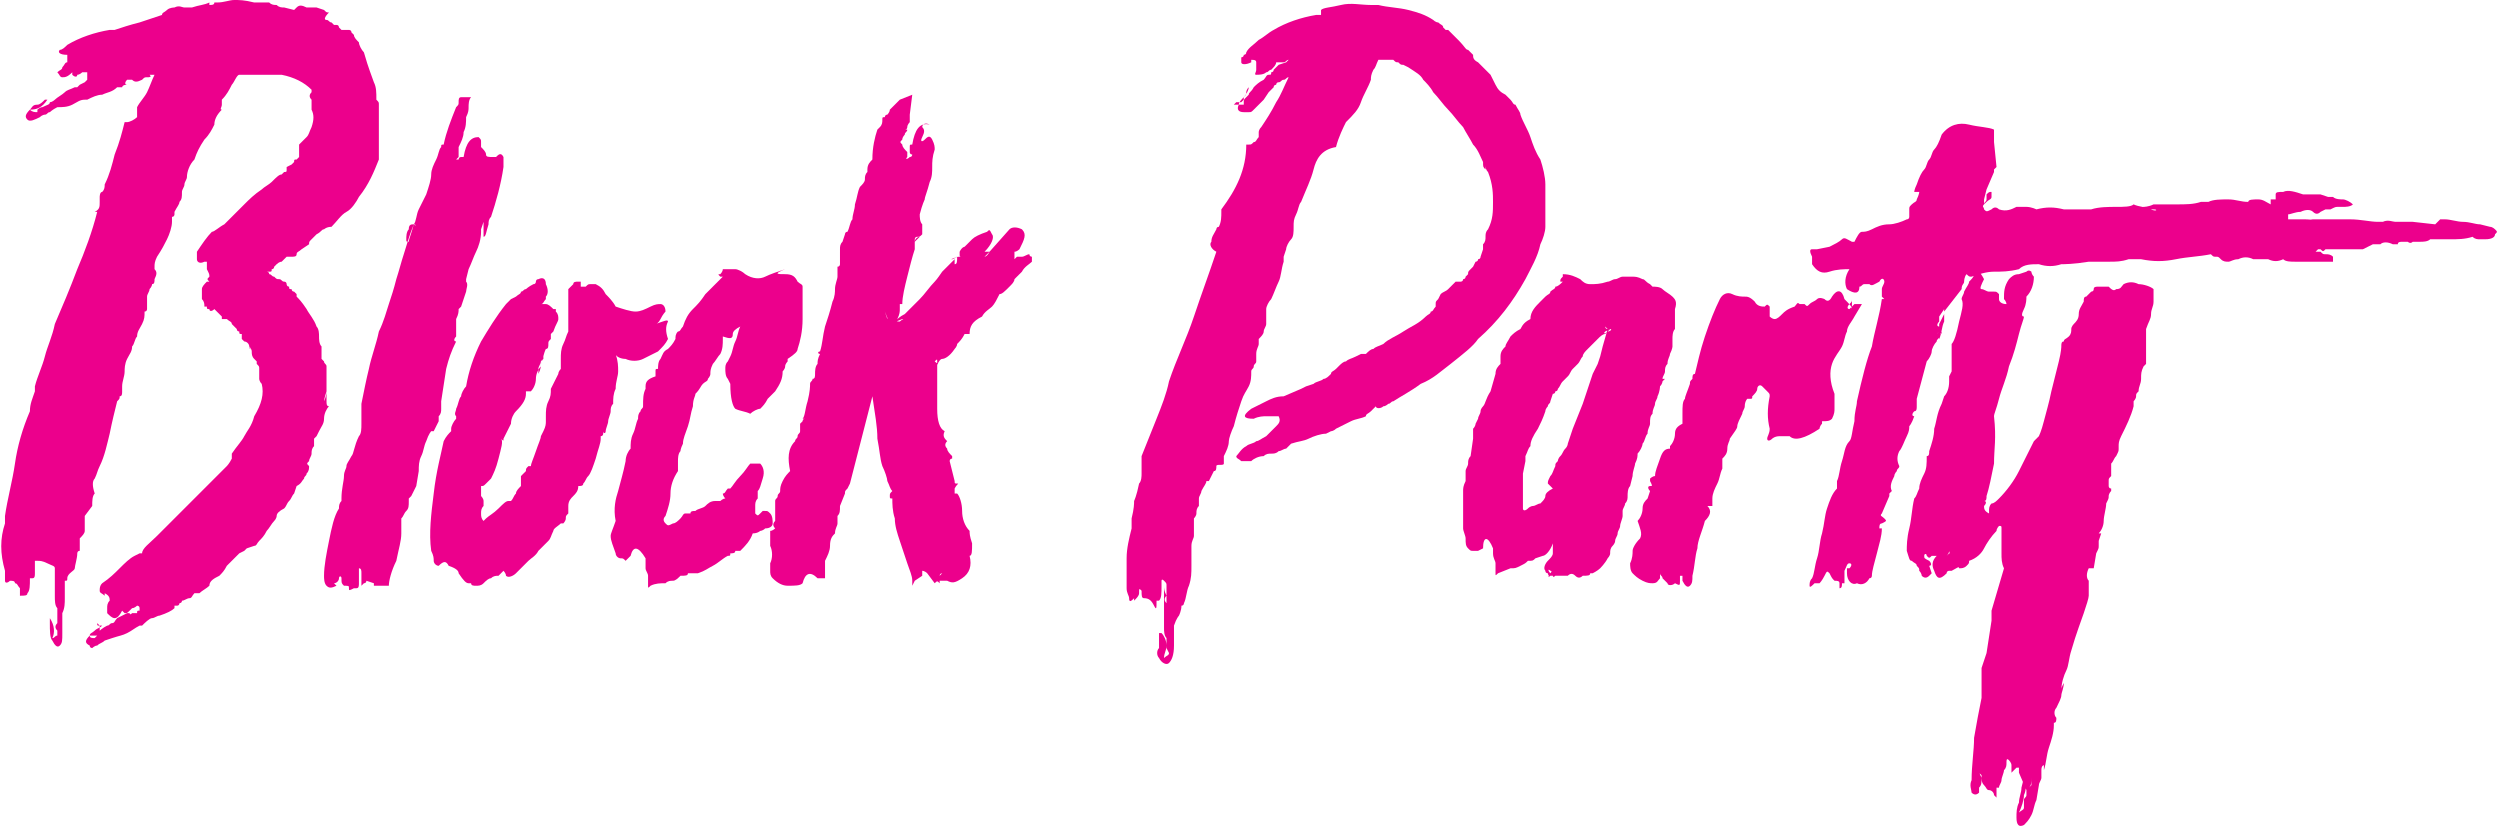 <?xml version="1.0" encoding="utf-8"?>
<!-- Generator: Adobe Illustrator 26.2.1, SVG Export Plug-In . SVG Version: 6.00 Build 0)  -->
<svg version="1.1" id="a" xmlns="http://www.w3.org/2000/svg" xmlns:xlink="http://www.w3.org/1999/xlink" x="0px" y="0px"
	 viewBox="0 0 100.3 33.4" style="enable-background:new 0 0 100.3 33.4;" xml:space="preserve">
<style type="text/css">
	.st0{fill:#EC008C;}
</style>
<path class="st0" d="M15.1,4c0.1,0.1,0.1,0.1,0.1,0.2c0,0.1,0,0.1,0,0.2c0,0.2,0,0.3,0,0.4l0,0.4c0,0.1,0,0.1,0,0.2
	c0,0.1,0,0.1,0,0.2c0,0.1,0,0.1,0,0.1c0,0,0,0.1,0,0.1c0,0.1,0,0.2,0,0.4c0,0.1,0,0.1,0,0.1c0,0,0,0.1,0,0.1c-0.2,0.5-0.4,1-0.8,1.5
	c-0.1,0.2-0.3,0.5-0.5,0.6s-0.4,0.4-0.6,0.6C13.1,9.1,13,9.2,13,9.2c-0.1,0-0.1,0.1-0.3,0.2c-0.1,0.1-0.1,0.1-0.2,0.2
	s-0.1,0.1-0.1,0.2L12.1,10c-0.1,0.1-0.2,0.1-0.2,0.2s-0.1,0.1-0.2,0.1h-0.1c0,0-0.1,0-0.1,0c-0.1,0.1-0.1,0.1-0.2,0.2
	c-0.1,0-0.2,0.1-0.2,0.1c0,0-0.1,0.1-0.1,0.1c0,0,0,0.1-0.1,0.1c0,0.1,0,0.1-0.1,0.1l-0.1,0c0,0,0.1,0,0.1,0.1
	c0.1,0,0.1,0.1,0.2,0.1c0.1,0.1,0.1,0.1,0.2,0.1c0.1,0,0.1,0.1,0.2,0.1c0.1,0,0.1,0.1,0.1,0.1s0,0.1,0.1,0.1c0,0.1,0,0.1,0.1,0.1
	c0,0,0,0.1,0.1,0.1l0.1,0.1l0,0.1c0.1,0.1,0.2,0.2,0.4,0.5c0.1,0.2,0.3,0.4,0.4,0.7c0.1,0.1,0.1,0.3,0.1,0.4c0,0.1,0,0.3,0.1,0.4
	v0.3c0,0,0,0,0,0l0,0.2l0.1,0.1c0,0.1,0.1,0.1,0.1,0.2c0,0.1,0,0.1,0,0.3c0,0.2,0,0.4,0,0.7C13,16,13,16.1,13,16.1
	c0.1-0.2,0.1-0.4,0.1-0.4c0,0,0,0,0,0.1v0.3c0,0.1,0,0.2,0.1,0.2c-0.1,0.1-0.2,0.3-0.2,0.5c0,0.2-0.1,0.3-0.2,0.5l-0.1,0.2l-0.1,0.1
	l0,0.3c-0.1,0.1-0.1,0.2-0.1,0.3c0,0.1-0.1,0.2-0.1,0.3c-0.1,0.1-0.1,0.1,0,0.2c0,0.1,0,0.2-0.1,0.3c0,0.1-0.1,0.1-0.1,0.2
	c-0.1,0.1-0.1,0.2-0.3,0.3l-0.1,0.3c-0.1,0.1-0.1,0.2-0.2,0.3c-0.1,0.1-0.1,0.2-0.2,0.3c-0.2,0.1-0.3,0.2-0.3,0.3c0,0,0,0.1-0.1,0.2
	c-0.1,0.1-0.2,0.3-0.3,0.4c-0.1,0.2-0.2,0.3-0.3,0.4c-0.1,0.1-0.1,0.2-0.2,0.2C9.9,22,9.9,22,9.9,22c0,0-0.1,0.1-0.1,0.1l-0.2,0.1
	l-0.1,0.1c-0.1,0.1-0.1,0.1-0.2,0.2c-0.1,0.1-0.1,0.1-0.2,0.2c-0.1,0.2-0.2,0.3-0.3,0.4c-0.2,0.1-0.4,0.2-0.4,0.4
	c-0.1,0.1-0.3,0.2-0.4,0.3c0,0-0.1,0-0.1,0l-0.1,0c-0.1,0.1-0.1,0.2-0.2,0.2c-0.1,0-0.2,0.1-0.3,0.1c0,0.1-0.1,0.1-0.1,0.1
	c0,0,0,0.1-0.1,0.1c0,0,0,0-0.1,0l0,0.1c-0.1,0.1-0.3,0.2-0.6,0.3c-0.1,0-0.2,0.1-0.3,0.1S5.8,25,5.7,25.1l-0.1,0
	c-0.2,0.1-0.3,0.2-0.5,0.3c-0.2,0.1-0.3,0.1-0.6,0.2l-0.3,0.1c-0.1,0.1-0.2,0.1-0.3,0.2C3.8,25.9,3.7,26,3.7,26s-0.1,0-0.1-0.1
	c-0.2-0.1-0.2-0.2,0-0.4c0-0.1,0.1-0.1,0.2-0.2c0.1-0.1,0.2-0.1,0.3-0.2c0,0,0,0-0.1,0c-0.1,0-0.1,0-0.1-0.1l0.1,0.1
	c0,0.1,0,0.1,0,0.2c0.1,0,0.1,0.1,0,0.2c0,0-0.1,0-0.1,0s-0.1,0-0.1,0H3.6c0,0.1,0.1,0.1,0.2,0.1l0.1-0.1c0.1-0.1,0.1-0.1,0-0.1
	s-0.1,0,0,0c0.1-0.1,0.2-0.2,0.4-0.3C4.4,25.1,4.4,25,4.5,25c0.1,0,0.1-0.1,0.2-0.2c0.2-0.1,0.4-0.2,0.4-0.2c0,0,0.1,0,0.1,0v0
	c0,0,0,0,0,0c0,0,0,0.1,0.1,0c0,0,0.1,0,0.1,0s0.1,0,0.1,0c0-0.1,0-0.1,0.1-0.1c0,0,0,0,0-0.1c0-0.1-0.1-0.1-0.1-0.1
	c0,0-0.1,0.1-0.2,0.1l-0.1,0.1c-0.1,0.1-0.1,0.1-0.2,0.1l-0.1-0.1c-0.1,0.2-0.2,0.3-0.3,0.3c-0.1,0-0.2-0.1-0.3-0.2v-0.2
	c0-0.1,0-0.2,0.1-0.3c0-0.1,0-0.2-0.2-0.3l0,0.1c-0.1-0.1-0.2-0.1-0.2-0.2c0-0.1,0-0.2,0.1-0.3c0.3-0.2,0.5-0.4,0.7-0.6
	c0.2-0.2,0.4-0.4,0.6-0.5l0.2-0.1h0l0.1,0C5.7,22,6,21.8,6.3,21.5c0.3-0.3,0.6-0.6,0.9-0.9c0.3-0.3,0.6-0.6,0.9-0.9s0.5-0.5,0.7-0.7
	l0.3-0.3c0,0,0.1-0.1,0.2-0.3c0,0,0,0,0-0.1c0,0,0,0,0-0.1c0.2-0.3,0.4-0.5,0.5-0.7c0.1-0.2,0.3-0.4,0.4-0.8
	c0.3-0.5,0.4-0.9,0.3-1.3c-0.1-0.1-0.1-0.2-0.1-0.2s0,0,0,0c0,0,0,0,0,0s0-0.1,0-0.2h0v-0.2c0-0.1,0-0.1-0.1-0.2l0-0.1v0l-0.1-0.1
	c-0.1-0.1-0.1-0.2-0.1-0.3c0-0.1-0.1-0.2-0.1-0.2C10.1,14.1,10,14,10,13.9c0-0.1-0.1-0.2-0.2-0.2l-0.1-0.1c0,0,0,0,0-0.1
	c0,0,0,0,0-0.1c-0.1,0-0.1,0-0.1-0.1c0,0-0.1,0-0.1-0.1c-0.1-0.1-0.1-0.1-0.2-0.2c0-0.1-0.1-0.1-0.2-0.2l-0.1,0l-0.1,0
	c0,0,0-0.1,0-0.1c0,0-0.1-0.1-0.1-0.1l-0.1-0.1l-0.1-0.1v0c-0.1,0.1-0.2,0.1-0.2,0c-0.1,0-0.1,0-0.1-0.1c0,0,0,0,0,0
	c0,0-0.1,0-0.1,0c0-0.1,0-0.2-0.1-0.3c0-0.1,0-0.1,0-0.2c0,0,0-0.1,0-0.2l0,0l0,0c0-0.1,0.1-0.2,0.2-0.3h0.1c-0.1-0.1-0.1-0.1,0-0.2
	c0-0.1,0-0.1-0.1-0.3l0,0c0,0,0,0.1,0,0.1l0,0v0h0c0,0,0-0.1,0-0.1v-0.1l0-0.1l0,0.1v-0.1h0v-0.1c0,0-0.1,0-0.1,0l0,0
	c-0.2,0.1-0.3,0-0.3-0.1c0-0.1,0-0.1,0-0.3c0.2-0.3,0.4-0.6,0.6-0.8C8.6,9.3,8.8,9.1,9,9l0.1-0.1c0,0,0,0,0,0s0,0,0,0
	c0.2-0.2,0.5-0.5,0.7-0.7c0.2-0.2,0.4-0.4,0.7-0.6c0.1-0.1,0.3-0.2,0.4-0.3C11.1,7.1,11.2,7,11.3,7l0.1-0.1c0.1,0,0.1,0,0.1-0.1
	c0,0,0,0,0-0.1l0.2-0.1l0.1-0.1c0-0.1,0-0.1,0.1-0.1c0,0,0,0,0.1-0.1C12,6.1,12,6,12,6c0,0,0-0.1,0-0.1c0,0,0-0.1,0-0.1
	c0.1-0.1,0.2-0.2,0.3-0.3c0.1-0.1,0.1-0.2,0.2-0.4c0.1-0.3,0.1-0.5,0-0.7c0-0.1,0-0.1,0-0.2s0-0.1,0-0.2c-0.1-0.1-0.1-0.2,0-0.3
	c0,0,0,0,0-0.1h0v0l0,0c-0.3-0.3-0.7-0.5-1.2-0.6c0,0-0.1,0-0.1,0s0,0-0.1,0H11c-0.1,0-0.2,0-0.3,0c-0.1,0-0.2,0-0.4,0H9.6
	C9.5,3,9.4,3.3,9.3,3.4C9.2,3.6,9.1,3.8,8.9,4c0,0.1,0,0.1,0,0.2s-0.1,0.2,0,0.2C8.7,4.6,8.6,4.8,8.6,5C8.5,5.2,8.4,5.4,8.2,5.6
	C8,5.9,7.9,6.1,7.8,6.4C7.6,6.6,7.5,6.9,7.5,7.1c0,0.1-0.1,0.2-0.1,0.3c0,0.1-0.1,0.2-0.1,0.3c0,0.2,0,0.3-0.1,0.4
	C7.2,8.2,7.1,8.3,7,8.5c0,0,0,0.1,0,0.1c0,0,0,0.1-0.1,0.1v0.2c0,0.2-0.1,0.5-0.2,0.7c-0.1,0.2-0.2,0.4-0.4,0.7
	c-0.1,0.2-0.1,0.3-0.1,0.4c0,0,0,0.1,0,0.1c0.1,0.1,0.1,0.2,0,0.4c0,0.1,0,0.2-0.1,0.2c0,0.1-0.1,0.2-0.1,0.2L6,11.6
	c0,0.1-0.1,0.2-0.1,0.3c0,0.1,0,0.1,0,0.2c0,0,0,0.1,0,0.1c0,0.1,0,0.1,0,0.2c0,0,0,0.1-0.1,0.1v0c0,0.2,0,0.3-0.1,0.5
	c-0.1,0.2-0.2,0.3-0.2,0.5c-0.1,0.1-0.1,0.3-0.2,0.4c0,0.2-0.1,0.3-0.2,0.5c-0.1,0.2-0.1,0.4-0.1,0.5c0,0.2-0.1,0.4-0.1,0.6
	c0,0.1,0,0.1,0,0.2s0,0.2-0.1,0.2c0,0.1,0,0.1-0.1,0.2c-0.1,0.4-0.2,0.8-0.3,1.3c-0.1,0.4-0.2,0.9-0.4,1.3c-0.1,0.2-0.1,0.3-0.2,0.5
	c-0.1,0.1-0.1,0.3,0,0.6c-0.1,0.1-0.1,0.3-0.1,0.5l-0.3,0.4c0,0,0,0.1,0,0.1s0,0.1,0,0.1c0,0.1,0,0.3,0,0.4c0,0.1-0.1,0.2-0.2,0.3
	c0,0.1,0,0.2,0,0.3c0,0,0,0.1,0,0.1c0,0,0,0,0,0.1c-0.1,0-0.1,0.1-0.1,0.1c0,0.2-0.1,0.5-0.1,0.6S2.7,23,2.7,23.2
	c0,0.1,0,0.1-0.1,0.1c0,0.2,0,0.5,0,0.7s0,0.4-0.1,0.6c0,0.1,0,0.1,0,0.2c0,0.1,0,0.1,0,0.2v0.4c0,0.3,0,0.4-0.1,0.5
	c-0.1,0.1-0.2,0-0.3-0.2c-0.1-0.1-0.1-0.4-0.1-0.7c0-0.1,0-0.1,0-0.2c0,0,0,0,0,0c0.2,0.3,0.2,0.6,0.1,0.8c0.1,0,0.1-0.1,0.2-0.1
	c0,0,0,0,0-0.1c0,0,0,0,0-0.1c-0.1-0.1-0.1-0.2,0-0.3v-0.6c-0.1-0.1-0.1-0.3-0.1-0.5c0-0.2,0-0.3,0-0.6v-0.1c0-0.1,0-0.2,0-0.2v-0.2
	c0-0.1-0.1-0.1-0.3-0.2s-0.3-0.1-0.4-0.1c-0.1,0-0.1,0-0.1,0c0,0,0,0.1,0,0.2V23c0,0.1,0,0.2-0.1,0.2c-0.1,0-0.1,0-0.1,0
	c0,0.3,0,0.5-0.1,0.6c0,0.1-0.1,0.1-0.3,0.1c0-0.1,0-0.2,0-0.3c-0.1-0.1-0.1-0.2-0.2-0.2c0-0.1-0.1-0.1-0.2-0.1c0,0,0,0,0,0
	c0,0,0,0,0,0c-0.1,0.1-0.2,0.1-0.2,0c0-0.1,0-0.2,0-0.4C0,22.2,0,21.6,0.2,21c0,0,0-0.1,0-0.2c0,0,0,0,0-0.1
	c0.1-0.7,0.3-1.4,0.4-2.1c0.1-0.7,0.3-1.4,0.6-2.1c0-0.3,0.1-0.5,0.2-0.8c0-0.1,0-0.2,0-0.2c0.1-0.4,0.3-0.8,0.4-1.2
	c0.1-0.4,0.3-0.8,0.4-1.3c0.3-0.7,0.6-1.4,0.9-2.2c0.3-0.7,0.6-1.5,0.8-2.3l0,0l-0.1,0C4,8.4,4,8.3,4,8.1C4,8,4,7.9,4,7.9
	s0-0.2,0.1-0.2l0,0c0.1-0.1,0.1-0.2,0.1-0.3c0.2-0.4,0.3-0.8,0.4-1.2C4.8,5.7,4.9,5.3,5,4.9c0,0,0.1,0,0.1,0c0.1,0,0.3-0.1,0.4-0.2
	c0-0.1,0-0.1,0-0.2s0-0.1,0-0.2c0.1-0.2,0.3-0.4,0.4-0.6c0.1-0.2,0.2-0.5,0.3-0.7c0,0-0.1,0-0.1,0c0,0,0,0-0.1,0
	C6.1,3.1,6,3.1,5.9,3.1c-0.1,0-0.1,0-0.2,0.1c-0.2,0.1-0.3,0.1-0.4,0H5.1C5,3.3,5,3.4,5.1,3.4c0.1,0,0.1,0,0,0
	C4.9,3.4,4.9,3.5,4.9,3.5c0,0-0.1,0-0.1,0H4.7C4.5,3.7,4.3,3.7,4.1,3.8c-0.2,0-0.4,0.1-0.6,0.2H3.4C3.2,4,3.1,4.1,2.9,4.2
	S2.5,4.3,2.3,4.3C2.1,4.4,2,4.5,2,4.5c-0.1,0-0.1,0.1-0.2,0.1c0,0-0.1,0-0.2,0.1C1.4,4.8,1.2,4.9,1.1,4.8C1,4.7,1,4.6,1.2,4.4
	c0.1-0.1,0.1-0.2,0.3-0.2c0.1,0,0.2-0.1,0.3-0.2L1.8,4c0,0,0.1,0,0.1,0C1.7,4.3,1.5,4.4,1.2,4.4c0.1,0.1,0.2,0.1,0.3,0.1
	c0,0,0-0.1,0-0.1c0,0,0.1-0.1,0.2-0.1C1.9,4.2,2,4.2,2,4.1c0.1,0,0.2-0.1,0.2-0.1c0.1-0.1,0.3-0.2,0.4-0.3s0.2-0.1,0.4-0.2v0l0,0
	c0,0,0,0,0.1,0c0,0,0,0,0.1-0.1l0.2-0.1c0,0,0.1-0.1,0.1-0.1c0,0,0-0.1,0-0.2c0-0.1,0-0.1,0-0.1s-0.1,0-0.2,0C3.3,2.9,3.2,3,3.1,3
	C3.1,3.1,3,3.1,2.9,3V2.9C2.7,3.1,2.6,3.1,2.5,3.1S2.4,3,2.3,2.9c0.1-0.1,0.2-0.1,0.2-0.2c0.1-0.1,0.1-0.2,0.2-0.2
	c0-0.1,0-0.2,0-0.3c0,0,0,0,0,0s0,0,0,0C2.4,2.2,2.3,2.1,2.4,2C2.5,2,2.6,1.9,2.7,1.8c0.5-0.3,1.1-0.5,1.7-0.6c0,0,0.1,0,0.2,0
	c0,0,0,0,0,0c0.3-0.1,0.6-0.2,1-0.3c0.3-0.1,0.6-0.2,0.9-0.3c0-0.1,0.1-0.1,0.2-0.2C6.8,0.3,7,0.3,7,0.3c0.2-0.1,0.3,0,0.4,0
	c0.1,0,0.2,0,0.3,0C8,0.2,8.2,0.2,8.4,0.1v0.1h0c0.1,0,0.2,0,0.2-0.1h0.1C9,0.1,9.2,0,9.4,0s0.4,0,0.8,0.1h0.3c0.1,0,0.2,0,0.3,0
	c0.1,0.1,0.2,0.1,0.3,0.1c0.1,0.1,0.2,0.1,0.3,0.1l0.4,0.1c0.1-0.1,0.1-0.1,0.1-0.1c0.1-0.1,0.2-0.1,0.4,0c0,0,0,0,0.1,0
	c0,0,0,0,0.1,0c0,0,0,0,0.1,0c0,0,0,0,0.1,0l0.3,0.1c0.1,0.1,0.1,0.1,0.2,0.1C13,0.7,13,0.8,13.1,0.8s0.1,0.1,0.2,0.1l0.1,0.1l0.1,0
	c0.1,0,0.1,0.1,0.1,0.1c0,0,0.1,0.1,0.1,0.1v0h0c0,0,0,0,0.1,0c0,0,0,0,0.1,0c0,0,0.1,0,0.1,0s0.1,0,0.1,0.1l0.1,0.1c0,0,0,0,0,0
	s0,0,0,0l0,0c0,0.1,0.1,0.2,0.2,0.3c0,0.1,0.1,0.3,0.2,0.4C14.8,2.8,14.9,3,15,3.3C15.1,3.5,15.1,3.7,15.1,4L15.1,4z M2.7,1.8
	L2.7,1.8L2.7,1.8L2.7,1.8z M4.4,14L4.4,14L4.4,14z"/>
<path class="st0" d="M16.6,9c-0.1,0-0.2,0-0.2,0.2c-0.1,0.1-0.1,0.3-0.1,0.4c0,0.1,0,0.1,0.1,0.1C16.4,9.6,16.5,9.4,16.6,9
	c0.1-0.1,0.1-0.4,0.2-0.6C16.9,8.2,17,8,17.1,7.8c0.1-0.3,0.2-0.6,0.2-0.8c0-0.2,0.1-0.4,0.2-0.6c0.1-0.2,0.1-0.4,0.2-0.5
	c0-0.1,0-0.1,0.1-0.1c0.1-0.5,0.3-1,0.5-1.5c0.1-0.1,0.1-0.1,0.1-0.2s0-0.2,0.1-0.2l0.4,0c-0.1,0.1-0.1,0.3-0.1,0.4s0,0.2-0.1,0.4
	c0,0.2,0,0.4-0.1,0.6c0,0.2-0.1,0.4-0.2,0.6v0.1l0,0c0,0.1,0,0.1,0,0.1s0,0.1,0,0.1c0,0.1,0,0.1,0,0.1c0,0-0.1,0.1-0.1,0.1v0l0.1,0
	c0,0,0-0.1,0.1-0.1c0,0,0.1,0,0.1,0c0.1-0.6,0.3-0.8,0.6-0.8c0.1,0.1,0.1,0.1,0.1,0.2c0,0,0,0.1,0,0.2c0.1,0.1,0.2,0.2,0.2,0.3
	s0.1,0.1,0.3,0.1c0,0,0.1,0,0.1,0v0c0.1-0.1,0.2-0.2,0.3,0c0,0.1,0,0.3,0,0.4c-0.1,0.7-0.3,1.4-0.5,2c-0.1,0.1-0.1,0.2-0.1,0.3l0,0
	c-0.1,0.3-0.1,0.5-0.2,0.5c0,0,0,0,0-0.1V9c0-0.1,0-0.2,0-0.1l-0.1,0.3l0,0.1c0,0.3-0.1,0.6-0.2,0.8c-0.1,0.2-0.2,0.5-0.3,0.7
	l-0.1,0.4v0.1c0.1,0.1,0,0.3,0,0.4l-0.2,0.6l-0.1,0.1c0,0.1,0,0.2-0.1,0.4c0,0,0,0.1,0,0.1c0,0,0,0.1,0,0.1c0,0,0,0.1,0,0.1l0,0.4
	c-0.1,0.1-0.1,0.2,0,0.2v0c-0.2,0.4-0.3,0.7-0.4,1.1l-0.2,1.3c0,0.1,0,0.2,0,0.3s0,0.2-0.1,0.3c0,0.1,0,0.2,0,0.2
	c-0.1,0.2-0.2,0.4-0.2,0.4c0,0-0.1,0-0.1,0c0,0,0,0,0,0c0,0-0.1,0.1-0.2,0.4c-0.1,0.2-0.1,0.4-0.2,0.6c-0.1,0.2-0.1,0.4-0.1,0.6
	l-0.1,0.6l-0.2,0.4l-0.1,0.1c0,0.1,0,0.1,0,0.1c0,0.2,0,0.3-0.1,0.4s-0.1,0.2-0.2,0.3v0.5c0,0,0,0.1,0,0.1c0,0.3-0.1,0.6-0.2,1.1
	c-0.2,0.4-0.3,0.8-0.3,1L15,23.5c0,0.1,0,0.2,0,0.2c0,0,0-0.1,0-0.2c0-0.1,0-0.1,0-0.2s0,0,0,0.1l-0.3-0.1c0-0.1,0-0.1,0,0
	c0,0,0,0.1-0.1,0.1c0,0-0.1,0.1-0.1,0.1c0,0,0,0,0-0.1v-0.4c0-0.1,0-0.2-0.1-0.2c0,0,0,0.1,0,0.3c0,0.1,0,0.2,0,0.3s0,0.2-0.1,0.2
	h-0.1c-0.2,0.1-0.2,0.1-0.2,0c0-0.1,0-0.1-0.2-0.1c-0.1-0.1-0.1-0.1-0.1-0.3c0-0.1-0.1-0.1-0.1,0c0,0.1-0.1,0.2-0.2,0.2l0.1,0.1
	c-0.2,0.1-0.3,0.1-0.4,0C13,23.4,13,23.2,13,23.1c0-0.4,0.1-0.9,0.2-1.4c0.1-0.5,0.2-1,0.4-1.3c0-0.1,0-0.2,0.1-0.3v-0.1
	c0-0.4,0.1-0.7,0.1-0.9c0-0.2,0.1-0.3,0.1-0.4c0-0.1,0.1-0.2,0.2-0.4c0.1-0.1,0.1-0.4,0.3-0.8c0.1-0.1,0.1-0.3,0.1-0.5
	c0-0.2,0-0.3,0-0.5l0-0.3c0.1-0.5,0.2-1,0.3-1.4c0.1-0.5,0.3-1,0.4-1.5c0.2-0.4,0.3-0.8,0.4-1.1c0.1-0.3,0.2-0.6,0.3-1
	c0.1-0.3,0.2-0.7,0.3-1s0.2-0.7,0.4-1.2C16.6,9.1,16.6,9.1,16.6,9C16.7,9.1,16.7,9,16.6,9L16.6,9z M14.6,23.1v-0.2
	C14.6,22.9,14.6,23,14.6,23.1c0,0.1,0,0.1,0,0.2V23.1L14.6,23.1z"/>
<path class="st0" d="M26.8,13.6c-0.1,0.2-0.2,0.3-0.4,0.5c-0.2,0.1-0.4,0.2-0.6,0.3c-0.2,0.1-0.5,0.1-0.7,0c-0.2,0-0.4-0.1-0.4-0.2
	c0.1,0.3,0.1,0.5,0.1,0.7c0,0.2-0.1,0.4-0.1,0.7c-0.1,0.2-0.1,0.4-0.1,0.6c-0.1,0.1-0.1,0.2-0.1,0.3s-0.1,0.3-0.1,0.4
	c0,0.1-0.1,0.3-0.1,0.4c0,0.1-0.1,0.1-0.1,0c0,0,0,0.1,0,0.1c0,0,0,0.1-0.1,0.1c0,0,0,0.1,0,0.1c0,0.2-0.1,0.4-0.2,0.8
	c-0.1,0.3-0.2,0.6-0.3,0.7c-0.1,0.1-0.1,0.2-0.2,0.3c0,0.1-0.1,0.1-0.2,0.1v0c0,0.2-0.1,0.3-0.2,0.4c-0.1,0.1-0.2,0.2-0.2,0.4
	c0,0.1,0,0.1,0,0.3c-0.1,0.1-0.1,0.1-0.1,0.2c0,0.1-0.1,0.2-0.1,0.2h-0.1c0,0,0,0,0,0c-0.1,0.1-0.3,0.2-0.3,0.3
	c-0.1,0.2-0.1,0.3-0.2,0.4c-0.1,0.1-0.3,0.3-0.4,0.4c-0.1,0.2-0.3,0.3-0.4,0.4l-0.2,0.2h0L20.7,23l0,0c-0.1,0.1-0.3,0.2-0.4,0.1
	c0-0.1-0.1-0.2-0.1-0.2c0,0-0.1,0.1-0.2,0.2v0c-0.1,0-0.2,0-0.3,0.1c-0.1,0-0.2,0.1-0.3,0.2c-0.1,0.1-0.2,0.1-0.3,0.1
	s-0.2,0-0.2-0.1h-0.1c-0.1,0-0.2-0.1-0.4-0.4v0c0-0.1-0.1-0.2-0.4-0.3c-0.1-0.2-0.2-0.2-0.4,0c0,0,0,0,0,0c-0.1,0-0.2-0.1-0.2-0.2
	c0-0.1,0-0.2-0.1-0.4c-0.1-0.7,0-1.5,0.1-2.3c0.1-0.9,0.3-1.6,0.4-2.1c0.1-0.2,0.2-0.3,0.3-0.4c0,0,0-0.1,0-0.1
	c0-0.1,0.1-0.3,0.2-0.4v-0.1c-0.1-0.1,0-0.2,0-0.3c0.1-0.2,0.1-0.4,0.2-0.5c0-0.1,0.1-0.3,0.2-0.4h0c0.1-0.6,0.3-1.2,0.6-1.8
	c0.3-0.5,0.6-1,1-1.5c0.1-0.1,0.2-0.2,0.2-0.2s0,0,0.2-0.1c0.1-0.1,0.2-0.1,0.2-0.2c0.1,0,0.1-0.1,0.2-0.1c0,0,0.1-0.1,0.3-0.2
	c0,0,0,0,0,0c0.1,0,0.1-0.1,0.1-0.1s0-0.1,0.1-0.1c0.2-0.1,0.3,0,0.3,0.2c0.1,0.2,0.1,0.4,0,0.5c0,0.1,0,0.1,0,0.1c0,0,0,0,0,0
	c-0.1,0.1-0.1,0.2-0.2,0.2c0,0,0,0,0,0s0.1,0,0.2,0c0.1,0,0.2,0.1,0.3,0.2c0,0,0.1,0,0.1,0c0,0,0,0.1,0,0.1c0.1,0.1,0.1,0.2,0.1,0.3
	s-0.1,0.2-0.2,0.5l-0.1,0.1c0,0.1,0,0.1,0,0.1s0,0,0,0.1c-0.1,0.1-0.1,0.1-0.1,0.2c0,0.1,0,0.2-0.1,0.2c-0.1,0.2-0.1,0.4-0.2,0.5
	c0,0.1-0.1,0.2-0.1,0.3c0,0.1,0,0.1,0,0.2c0.1-0.2,0.1-0.3,0.1-0.4c0.1-0.3,0.1-0.4,0.1-0.4c0,0,0,0.1,0,0.1v0.1
	c-0.1,0.1-0.1,0.2-0.1,0.3c-0.1,0.1-0.2,0.3-0.2,0.5s-0.1,0.4-0.2,0.5c-0.1,0-0.1,0-0.2,0l0,0c0,0,0,0.1,0,0.1
	c0,0.2-0.1,0.4-0.4,0.7c-0.1,0.1-0.2,0.3-0.2,0.5c-0.1,0.2-0.2,0.4-0.3,0.6c0,0.1,0,0.1-0.1,0v0c0.1,0.1,0,0.4-0.1,0.8
	s-0.2,0.6-0.3,0.8c-0.1,0.1-0.1,0.1-0.2,0.2c-0.1,0.1-0.1,0.1-0.2,0.1l0,0c0,0,0,0.1,0,0.1c0,0,0,0.1,0,0.1s0,0.1,0,0.1
	c0,0,0,0,0,0.1c0,0,0.1,0.1,0.1,0.2c0,0,0,0.1,0,0.1c0,0,0,0.1,0,0.1c-0.1,0.1-0.1,0.2-0.1,0.3c0,0.1,0,0.2,0.1,0.3
	c0,0,0.1-0.1,0.1-0.1c0.1-0.1,0.3-0.2,0.5-0.4s0.3-0.3,0.4-0.3h0.1c0.1-0.1,0.1-0.2,0.2-0.3c0-0.1,0.1-0.2,0.2-0.3v-0.3c0,0,0,0,0,0
	l0-0.1c0.1-0.1,0.2-0.2,0.2-0.2c0-0.1,0-0.1,0.1-0.2c0,0,0,0,0,0s0,0,0,0c0,0,0,0,0,0v0h0.1c0-0.1,0.1-0.3,0.2-0.6
	c0.1-0.3,0.2-0.5,0.2-0.6l0.1-0.2c0.1-0.2,0.1-0.3,0.1-0.4c0-0.1,0-0.1,0-0.2c0-0.1,0-0.1,0,0v0c0-0.2,0-0.4,0.1-0.6
	c0.1-0.2,0.1-0.3,0.1-0.5c0.1-0.2,0.2-0.4,0.3-0.6c0-0.1,0.1-0.2,0.1-0.2c0-0.1,0-0.1,0-0.2c0-0.1,0-0.1,0-0.2c0-0.2,0-0.4,0.1-0.6
	c0.1-0.2,0.1-0.3,0.2-0.5v-0.6c0-0.2,0-0.4,0-0.7v0l0,0c0-0.1,0-0.2,0-0.2c0,0,0,0,0-0.2c0.1-0.1,0.1-0.1,0.2-0.2
	c0-0.1,0.1-0.1,0.2-0.1c0,0,0.1,0,0.1,0c0,0,0,0.1,0,0.1v0.1c0,0,0,0.1,0,0c0,0,0,0,0.1,0c0,0,0,0,0.1,0c0.1-0.1,0.1-0.1,0.2-0.1
	s0.1,0,0.2,0c0.2,0.1,0.3,0.2,0.4,0.4c0.1,0.1,0.3,0.3,0.4,0.5c0.3,0.1,0.6,0.2,0.8,0.2c0.2,0,0.4-0.1,0.6-0.2
	c0.2-0.1,0.3-0.1,0.4-0.1c0.1,0,0.2,0.1,0.2,0.3c0,0-0.1,0.1-0.2,0.3c-0.1,0.2-0.2,0.2-0.2,0.2c0.3-0.1,0.5-0.2,0.5-0.1
	C26.7,13.1,26.7,13.3,26.8,13.6L26.8,13.6z"/>
<path class="st0" d="M32,11.3c0.1,0.1,0.2,0.1,0.2,0.2c0,0.4,0,0.9,0,1.3c0,0.5-0.1,0.9-0.2,1.2l0-0.1l0,0.1l0,0
	c0,0.1-0.1,0.2-0.4,0.4c0,0,0,0.1,0,0.1c0,0-0.1,0.1-0.1,0.2s-0.1,0.2-0.1,0.2c0,0.3-0.1,0.5-0.3,0.8L31,15.8L30.8,16
	c-0.1,0.2-0.2,0.3-0.3,0.4c-0.1,0-0.3,0.1-0.4,0.2c-0.2-0.1-0.4-0.1-0.6-0.2c-0.1-0.1-0.2-0.4-0.2-1l-0.1-0.2
	c-0.1-0.1-0.1-0.3-0.1-0.4c0-0.1,0-0.2,0.1-0.3c0,0,0,0,0.1-0.2c0.1-0.2,0.1-0.4,0.2-0.6c0.1-0.2,0.1-0.4,0.2-0.6
	c-0.2,0.1-0.3,0.2-0.3,0.3c0,0.2-0.1,0.2-0.4,0.1l0,0.1c0,0.2,0,0.4-0.1,0.6c-0.1,0.1-0.2,0.3-0.3,0.4c-0.1,0.2-0.1,0.3-0.1,0.4
	c0,0.1-0.1,0.2-0.1,0.2c0,0.1-0.1,0.1-0.2,0.2c-0.1,0.1-0.1,0.2-0.3,0.4c0,0.1-0.1,0.2-0.1,0.5c-0.1,0.3-0.1,0.5-0.2,0.8
	s-0.2,0.5-0.2,0.7c-0.1,0.2-0.1,0.3-0.1,0.3c-0.1,0.1-0.1,0.3-0.1,0.4v0.4c-0.2,0.3-0.3,0.6-0.3,0.9c0,0.3-0.1,0.6-0.2,0.9
	c-0.1,0.1-0.1,0.2,0,0.3c0.1,0.1,0.1,0.1,0.3,0c0.1,0,0.2-0.1,0.3-0.2c0.1-0.1,0.1-0.2,0.2-0.2c0,0,0,0,0,0s0,0,0,0
	c0.1,0,0.1,0,0.1,0c0,0,0,0,0.1,0c0-0.1,0.1-0.1,0.2-0.1c0.1-0.1,0.3-0.1,0.4-0.2c0.1-0.1,0.2-0.2,0.4-0.2c0.1,0,0.1,0,0.2,0
	c0,0,0.1-0.1,0.2-0.1c0,0-0.1-0.1-0.1-0.2c0.1,0,0.1-0.1,0.2-0.2c0,0,0.1,0,0.1,0c0.1-0.1,0.2-0.3,0.4-0.5c0.2-0.2,0.3-0.4,0.4-0.5
	h0.2c0,0,0,0,0.1,0c0,0,0,0,0.1,0c0.1,0.1,0.2,0.3,0.1,0.6s-0.1,0.4-0.2,0.5c0,0.1,0,0.1,0,0.2s0,0.1,0,0.1h0v0
	c-0.1,0.1-0.1,0.2-0.1,0.3c0,0.1,0,0.2,0,0.3c0.1,0.1,0.1,0.1,0.2,0l0.1-0.1c0,0,0.1,0,0.1,0c0.1,0,0.1,0,0.2,0.1
	c0.1,0.1,0.1,0.3,0.1,0.4c0,0.1-0.1,0.2-0.3,0.2c-0.1,0.1-0.2,0.1-0.2,0.1c0,0-0.1,0.1-0.3,0.1c-0.1,0.3-0.3,0.5-0.5,0.7
	c-0.1,0-0.1,0-0.1,0s-0.1,0-0.1,0c0,0.1-0.1,0.1-0.2,0.1c0,0.1,0,0.1-0.1,0.1c-0.2,0.1-0.4,0.3-0.6,0.4c-0.2,0.1-0.3,0.2-0.6,0.3
	h-0.1c-0.1,0-0.2,0-0.3,0c0,0.1-0.1,0.1-0.3,0.1c-0.1,0.1-0.2,0.2-0.3,0.2c-0.1,0-0.2,0-0.3,0.1c-0.2,0-0.4,0-0.6,0.1
	c-0.1,0.1-0.1,0.1-0.1,0c0-0.2,0-0.3,0-0.4c0-0.1-0.1-0.2-0.1-0.3c0-0.1,0-0.1,0-0.2c0-0.1,0-0.1,0-0.2c-0.3-0.5-0.5-0.5-0.6-0.1
	c0,0-0.1,0.1-0.1,0.1c0,0-0.1,0.1-0.1,0.1c-0.1-0.1-0.1-0.1-0.2-0.1c-0.1,0-0.2-0.1-0.2-0.2c-0.1-0.3-0.2-0.5-0.2-0.7
	c0-0.1,0.1-0.3,0.2-0.6c-0.1-0.5,0-0.9,0.1-1.2c0.1-0.4,0.2-0.7,0.3-1.2c0-0.2,0.1-0.4,0.2-0.5c0-0.2,0-0.4,0.1-0.6s0.1-0.4,0.2-0.6
	c0-0.1,0-0.2,0.1-0.3c0-0.1,0.1-0.1,0.1-0.2c0-0.3,0-0.5,0.1-0.7v-0.1c0-0.2,0.1-0.3,0.4-0.4c0-0.1,0-0.1,0-0.2s0-0.1,0.1-0.1
	c0-0.1,0-0.3,0.1-0.4c0.1-0.2,0.1-0.3,0.3-0.4c0.1-0.1,0.2-0.2,0.3-0.4c0-0.1,0-0.2,0.1-0.3c0.1,0,0.1-0.1,0.2-0.2
	c0.1-0.3,0.2-0.5,0.4-0.7c0.2-0.2,0.3-0.3,0.5-0.6l0.4-0.4c0.1-0.1,0.2-0.2,0.3-0.3h-0.1c-0.1-0.1-0.1-0.1,0-0.1
	c0,0,0.1-0.1,0.1-0.2v0l0.1,0c0.1,0,0.3,0,0.4,0c0.1,0,0.3,0.1,0.4,0.2c0.3,0.2,0.6,0.2,0.8,0.1c0.2-0.1,0.5-0.2,0.8-0.3
	C31,11,31.2,11,31.5,11S31.9,11.1,32,11.3L32,11.3z M31.8,13.8L31.8,13.8L31.8,13.8L31.8,13.8z"/>
<path class="st0" d="M35.7,13l-0.2-0.5h0l0,0l0.1,0.3c0-0.1,0.1-0.1,0.1-0.1V13c0-0.2,0.1-0.2,0.2-0.2c-0.1,0.1-0.1,0.2,0,0.1
	s0.2-0.2,0.4-0.3c0.2-0.2,0.4-0.4,0.6-0.6s0.4-0.5,0.6-0.7c0,0,0.1-0.1,0.3-0.4c0.2-0.2,0.3-0.3,0.4-0.4l0.1-0.1v0.1
	c0,0,0,0.1,0,0.1c0.1,0,0.1-0.1,0.1-0.3c-0.2,0.1-0.3,0.1-0.2,0.1c0.1,0,0.1-0.1,0.3-0.1h0.1c-0.1,0-0.1,0-0.1-0.1c0,0,0,0,0-0.1
	c0.1-0.2,0.2-0.2,0.2-0.2L39,9.6c0.1-0.1,0.3-0.2,0.6-0.3v0c0.1-0.1,0.1-0.1,0.2,0.1c0.1,0.1,0,0.4-0.3,0.7c-0.1,0-0.1,0,0,0h0.2
	c0.1,0,0.1,0,0,0c0,0-0.1,0.1-0.1,0.1c0,0-0.1,0.1-0.1,0.1c0,0,0.1,0,0.2-0.2l0.8-0.9c0.1-0.1,0.3-0.1,0.5,0
	c0.2,0.2,0.1,0.4-0.1,0.8c0,0-0.1,0.1-0.2,0.1v0.3l0.1-0.1c0.1,0,0.1,0,0.2,0c0.1,0,0.2-0.1,0.3-0.1l0,0c0,0.1,0.1,0.1,0.1,0.1
	s0,0,0,0.1l0,0.1c-0.1,0.1-0.3,0.2-0.4,0.4l-0.3,0.3l0,0c0,0.1-0.1,0.2-0.2,0.3c-0.2,0.2-0.3,0.3-0.4,0.3c-0.1,0.2-0.2,0.4-0.3,0.5
	c-0.1,0.1-0.3,0.2-0.4,0.4c-0.4,0.2-0.5,0.4-0.5,0.7c0,0-0.1,0-0.1,0c-0.1,0-0.1,0-0.1,0c-0.1,0.2-0.2,0.3-0.3,0.4
	c0,0.1-0.1,0.2-0.1,0.2c-0.2,0.3-0.4,0.4-0.5,0.4c-0.1,0-0.2,0.2-0.3,0.5c-0.1,0.1-0.1,0.1-0.1,0.1c0-0.1,0.1-0.1,0.1-0.2
	c0.1-0.1,0.1-0.2,0.1-0.3c0-0.1,0-0.1-0.1,0c0.1,0.1,0.2,0.1,0.1,0.1v0.4c0,0.1,0,0.2,0,0.3c0,0.3,0,0.6,0,1.1
	c0,0.5,0.1,0.8,0.3,0.9c-0.1,0.2,0,0.3,0.1,0.4c-0.1,0.1-0.1,0.2,0,0.3c0,0.1,0.1,0.2,0.2,0.3v0.1c-0.1,0-0.1,0.1-0.1,0.1
	c0,0,0,0,0,0l0.2,0.8c0,0.1,0,0.1,0.1,0.1s0,0-0.1,0.2c0,0.1,0,0.1,0,0.1c0,0,0,0.1,0,0.1l0.1,0c0.1,0.1,0.2,0.4,0.2,0.7
	s0.1,0.6,0.3,0.8c0,0.1,0,0.2,0.1,0.5c0,0.3,0,0.5-0.1,0.5c0.1,0.4,0,0.7-0.3,0.9s-0.4,0.2-0.6,0.1H38l-0.2,0h-0.1l0-0.1v-0.1
	c0.1-0.1,0.1-0.1,0.1-0.1s-0.1,0-0.1,0.1c0,0,0,0.1,0,0.3c-0.1-0.1-0.1-0.1-0.2,0L37.2,23c-0.1-0.1-0.2-0.1-0.2-0.1c0,0,0,0.1,0,0.2
	l-0.3,0.2l-0.1,0.2l0-0.2c0-0.2-0.1-0.4-0.2-0.7c-0.1-0.3-0.2-0.6-0.3-0.9c-0.1-0.3-0.2-0.6-0.2-0.9c-0.1-0.3-0.1-0.6-0.1-0.8
	c-0.1,0-0.1,0-0.1-0.1c0-0.1,0-0.1,0.1-0.2c-0.1-0.1-0.1-0.2-0.2-0.4c0-0.1-0.1-0.4-0.2-0.6c-0.1-0.3-0.1-0.6-0.2-1.1
	c0-0.5-0.1-1-0.2-1.7l-0.9,3.5l-0.1,0.2c-0.1,0.1-0.1,0.1-0.1,0.2l-0.2,0.5c0,0.2,0,0.3-0.1,0.4c0,0.1,0,0.2,0,0.3s-0.1,0.2-0.1,0.4
	c-0.1,0.1-0.2,0.2-0.2,0.5c0,0.2-0.1,0.4-0.2,0.6c0,0.1,0,0.2,0,0.3c0,0,0,0.1,0,0.1c0,0.1,0,0.1,0,0.1s0,0.1,0,0.1l0,0.1
	c-0.1,0-0.2,0-0.3,0c-0.3-0.3-0.5-0.2-0.6,0.2c-0.1,0.1-0.3,0.1-0.6,0.1c-0.2,0-0.4-0.1-0.6-0.3c-0.1-0.1-0.1-0.2-0.1-0.3v-0.3
	c0.1-0.2,0.1-0.5,0-0.7c0-0.2,0-0.4,0-0.6c0.1,0,0.2-0.1,0.2-0.1c-0.1-0.1-0.1-0.2,0-0.3c0-0.1,0-0.2,0-0.2l0-0.2c0-0.1,0-0.1,0-0.2
	s0-0.1,0-0.2c0-0.1,0.1-0.1,0.1-0.2c0-0.1,0.1-0.1,0.1-0.2c0-0.1,0-0.2,0.1-0.4c0.1-0.2,0.2-0.3,0.3-0.4c-0.1-0.5-0.1-0.9,0.2-1.2
	c0-0.1,0.1-0.1,0.1-0.2s0.1-0.1,0.1-0.2v-0.1c0-0.1,0-0.2,0-0.2s0-0.1,0-0.2V17c0,0,0.1-0.1,0.1-0.1s0-0.1,0.1-0.1c0,0,0,0,0,0
	s-0.1,0-0.1,0c0.1-0.1,0.1-0.4,0.2-0.7c0.1-0.4,0.1-0.6,0.1-0.7c0-0.1,0.1-0.1,0.1-0.2c0.1,0,0.1-0.1,0.1-0.2c0-0.1,0-0.3,0.1-0.4
	c0-0.1,0-0.2,0.1-0.4c-0.1,0-0.1-0.1,0-0.1c0.1-0.3,0.1-0.6,0.2-1c0.1-0.3,0.2-0.6,0.3-1c0.1-0.2,0.1-0.4,0.1-0.5
	c0-0.2,0.1-0.4,0.1-0.5c0-0.1,0-0.1,0-0.1c0,0,0,0,0-0.1c0,0,0,0,0-0.1c0,0,0,0,0-0.1c0.1,0,0.1-0.1,0.1-0.1c0-0.1,0-0.2,0-0.2
	c0,0,0,0,0,0c0,0,0,0,0,0s0-0.1,0-0.2V10c0-0.1,0-0.2,0.1-0.3l0.1-0.3c0,0,0-0.1,0.1-0.1c0.1-0.2,0.1-0.4,0.2-0.5
	c0-0.2,0.1-0.4,0.1-0.6c0.1-0.3,0.1-0.5,0.2-0.7c0.1-0.1,0.2-0.2,0.2-0.3c0-0.1,0-0.2,0.1-0.3c0-0.1,0-0.1,0-0.1c0,0,0,0,0,0
	s0,0,0,0c0-0.2,0.1-0.3,0.2-0.4c0-0.5,0.1-0.9,0.2-1.2c0.1-0.1,0.1-0.1,0.1-0.1c0.1-0.1,0.1-0.2,0.1-0.3c0-0.1,0-0.1,0.1-0.1
	c0,0,0-0.1,0.1-0.1c0,0,0.1-0.1,0.1-0.2L36.1,4l0.5-0.2l-0.1,0.8c0,0.1,0,0.2,0,0.3c0,0-0.1,0.1-0.1,0.2c0,0,0,0.1-0.1,0.1l0.1,0h0
	c0,0.1-0.1,0.1-0.1,0.2c0,0-0.1,0.1-0.1,0.2c-0.1,0.1-0.1,0.1,0,0.2c0,0.1,0.1,0.2,0.2,0.3v0.2c-0.1,0.1,0,0.1,0.1,0
	c0.1,0,0.1-0.1,0.1-0.1c0,0-0.1,0-0.1-0.1c0-0.1,0-0.1,0-0.2s0-0.1,0.1-0.1c0,0,0,0,0,0c0.1-0.6,0.3-0.9,0.7-0.8
	C37.1,4.9,37,5,37,5.1c0.1,0.1,0.1,0.2,0,0.4s0,0.2,0.1,0.1c0,0,0,0,0,0l0,0c0.1-0.1,0.2-0.2,0.3,0s0.1,0.3,0.1,0.4
	c-0.1,0.3-0.1,0.5-0.1,0.7c0,0.2,0,0.4-0.1,0.6c-0.1,0.4-0.2,0.6-0.2,0.7c0,0.1,0,0.1,0,0s0,0,0,0c0,0-0.1,0.2-0.2,0.6
	c0,0.1,0,0.3,0.1,0.4C37,9.1,37,9.2,37,9.4c-0.1,0.1-0.1,0.1-0.2,0.1c-0.1,0-0.1,0.1-0.1,0.1s0,0.1,0,0.1l0.1-0.1l0.1-0.1
	c0,0,0,0,0,0c-0.1,0-0.2,0.1-0.2,0.2v0.3c-0.1,0.3-0.2,0.7-0.3,1.1c-0.1,0.4-0.2,0.8-0.2,1.1l-0.1,0l0,0v0.2c0,0.1,0,0.2-0.1,0.4
	c-0.1,0.1,0,0.1,0.1,0.1c0.1-0.1,0.2-0.1,0.1-0.1L35.7,13L35.7,13z M37.8,10.8L37.8,10.8L37.8,10.8L37.8,10.8z"/>
<path class="st0" d="M48.8,18.7c0,0.1,0,0.2-0.1,0.2c-0.1,0.2-0.2,0.4-0.2,0.4c0,0-0.1,0-0.1,0c0,0,0-0.1,0,0s-0.1,0.2-0.2,0.4
	c0,0.1,0,0.1,0,0.1s0-0.1,0-0.1c0,0,0-0.1,0-0.1s0,0,0,0.1c0,0.1-0.1,0.2-0.1,0.3c0,0.1,0,0.2,0,0.3c-0.1,0.1-0.1,0.2-0.1,0.3
	s-0.1,0.2-0.1,0.2c0,0,0,0.1,0,0.1c0,0,0,0,0,0.1l0,0.1c0,0.1,0,0.3,0,0.4c0,0.1-0.1,0.2-0.1,0.4c0,0.1,0,0.1,0,0.2s0,0.1,0,0.2
	c0,0,0,0.1,0,0.1c0,0,0,0,0,0.1c0,0,0,0.1,0,0.1c0,0,0,0,0,0.1c0,0.3,0,0.5-0.1,0.8c-0.1,0.2-0.1,0.5-0.2,0.7c0,0,0,0.1-0.1,0.1
	c0,0.2-0.1,0.4-0.1,0.4s-0.1,0.1-0.2,0.4v0.4c0,0.1,0,0.3,0,0.4c0,0.4-0.1,0.6-0.2,0.7c-0.1,0.1-0.3,0-0.4-0.2
	c-0.1-0.1-0.1-0.3,0-0.4c0-0.1,0-0.2,0-0.4c0-0.1,0-0.2,0-0.2h0.1c0.1,0.1,0.2,0.3,0.2,0.5c0,0.2-0.1,0.3-0.1,0.5
	c0.1-0.1,0.2-0.1,0.2-0.2l-0.1-0.2c0-0.1,0-0.1,0-0.2c0,0,0-0.1,0-0.2c-0.1-0.1-0.1-0.3-0.1-0.4s0-0.2,0-0.4c0-0.2,0-0.4,0-0.6
	c0-0.2,0-0.4,0-0.6v-0.1c0,0.1,0,0.2,0.1,0.4c-0.1,0.1-0.1,0.2,0,0.3v-0.3c0-0.1,0-0.2,0-0.2c0-0.1,0-0.1,0-0.2c0-0.1,0-0.1-0.1-0.2
	c-0.1-0.1-0.1,0-0.1,0c0,0.1,0,0.1,0,0.2c0,0.3,0,0.5-0.1,0.6c0,0-0.1,0-0.1,0c0,0.3,0,0.4-0.1,0.2c-0.1-0.2-0.2-0.3-0.4-0.3
	c-0.1,0-0.1-0.1-0.1-0.3c-0.1-0.1-0.1-0.1-0.1,0.1c0,0.1-0.1,0.2-0.2,0.3V24c-0.1,0.1-0.2,0.2-0.2,0c0-0.1-0.1-0.2-0.1-0.4
	c0-0.4,0-0.8,0-1.2s0.1-0.8,0.2-1.2V21c0,0,0,0,0-0.1c0,0,0,0,0-0.1c0.1-0.4,0.1-0.6,0.1-0.7c0,0,0,0,0,0c0,0,0,0,0,0
	s0.1-0.2,0.2-0.7c0.1-0.1,0.1-0.3,0.1-0.4c0-0.1,0-0.3,0-0.4c0-0.1,0-0.2,0-0.3c0.2-0.5,0.4-1,0.6-1.5c0.2-0.5,0.4-1,0.5-1.5
	c0.3-0.9,0.7-1.7,1-2.6c0.3-0.9,0.6-1.7,0.9-2.6c0,0,0,0,0,0c0,0,0,0,0,0c-0.2-0.1-0.3-0.3-0.2-0.4c0-0.2,0.1-0.3,0.2-0.5
	c0,0,0-0.1,0.1-0.1c0.1-0.2,0.1-0.4,0.1-0.6c0,0,0-0.1,0-0.1c0.6-0.8,1-1.6,1-2.6h0.1c0.1,0,0.1,0,0.2-0.1c0.1,0,0.1-0.1,0.2-0.2
	c0-0.1,0-0.1,0-0.2c0,0,0-0.1,0.1-0.2c0.2-0.3,0.4-0.6,0.6-1c0.2-0.3,0.3-0.6,0.5-1c-0.1,0-0.1,0.1-0.2,0.1c-0.1,0-0.1,0.1-0.2,0.1
	c-0.1,0-0.1,0.1-0.1,0.1c0,0-0.1,0-0.1,0.1l-0.2,0.2l-0.2,0.3c-0.1,0.1-0.1,0.1-0.2,0.2c0,0-0.1,0.1-0.2,0.2s-0.1,0.1-0.2,0.1
	c-0.1,0-0.1,0-0.2,0c-0.2,0-0.3-0.1-0.2-0.3c0-0.1,0.1-0.2,0.2-0.3c0.1-0.1,0.1-0.1,0.1-0.2c0,0,0-0.1,0.1-0.2L50,3.5h0.1
	c0,0.1-0.1,0.3-0.2,0.4C49.9,4,49.9,4,49.9,4c0,0-0.1,0.1-0.1,0.1c0,0-0.1,0-0.1,0c0,0,0,0-0.1,0c-0.1,0.1-0.1,0.1-0.1,0.1
	c0.1,0,0.2,0,0.4,0c0-0.1,0-0.1,0-0.1c0-0.1,0-0.1,0.1-0.2c0,0,0,0,0.1-0.1c0-0.1,0.1-0.1,0.2-0.3c0.1-0.1,0.2-0.2,0.4-0.3
	c0.1-0.1,0.1-0.2,0.2-0.2C51,3,51,3,51,2.9c0,0,0.1,0,0.1-0.1l0.2-0.2l0.3-0.1l0.1-0.1l0,0c0.1,0,0.1,0,0,0c0,0,0,0.1,0,0v0
	c0,0,0-0.1,0.1-0.1c0,0,0-0.1,0.1-0.1c-0.1,0-0.1,0.1-0.1,0.1s-0.1,0.1-0.1,0.1c-0.1,0-0.1,0.1-0.2,0.1c0,0-0.1,0-0.2,0
	c0,0-0.1,0-0.1,0c0,0.1-0.1,0.2-0.2,0.3c-0.1,0-0.1,0.1-0.2,0.1C50.7,3,50.5,3,50.4,3v0c-0.1,0,0-0.1,0-0.2c0-0.1,0-0.2,0-0.3
	c0-0.1-0.1-0.1-0.2-0.1l0,0.1c-0.2,0.1-0.4,0.1-0.4,0c0,0,0-0.1,0-0.2c0,0,0.1,0,0.1-0.1c0,0,0.1,0,0.1-0.1c0.1-0.2,0.3-0.3,0.5-0.5
	c0.2-0.1,0.4-0.3,0.6-0.4c0.5-0.3,1.1-0.5,1.7-0.6c0.1,0,0.1,0,0.1,0s0.1,0,0.1,0V0.4c0.1-0.1,0.4-0.1,0.8-0.2c0.4-0.1,0.8,0,1.2,0
	h0.1c0.1,0,0.1,0,0.1,0c0,0,0.1,0,0.1,0c0.4,0.1,0.8,0.1,1.2,0.2c0.4,0.1,0.7,0.2,1,0.4c0,0,0.1,0.1,0.2,0.1
	c0.1,0.1,0.2,0.1,0.2,0.2l0.1,0.1l0.1,0l0,0h0l0.1,0.1l0.3,0.3C58.8,1.9,58.8,2,58.9,2c0,0,0.1,0.1,0.2,0.2c0,0.1,0,0.2,0.2,0.3
	l0.3,0.3l0.1,0.1L59.8,3L60,3.4c0.1,0.2,0.2,0.3,0.4,0.4c0.1,0.1,0.1,0.1,0.2,0.2c0.1,0.1,0.1,0.2,0.2,0.2C60.9,4.4,61,4.5,61,4.6
	c0.1,0.3,0.3,0.6,0.4,0.9s0.2,0.6,0.4,0.9c0.1,0.3,0.2,0.7,0.2,1c0,0.3,0,0.7,0,1c0,0.2,0,0.5,0,0.7c0,0.2-0.1,0.5-0.2,0.7
	c-0.1,0.5-0.4,1-0.6,1.4c-0.5,0.9-1.1,1.7-1.9,2.4c-0.2,0.3-0.6,0.6-1.1,1c-0.4,0.3-0.7,0.6-1.2,0.8c-0.4,0.3-0.8,0.5-1.1,0.7
	c-0.1,0-0.1,0.1-0.2,0.1c0,0-0.1,0.1-0.2,0.1c-0.1,0.1-0.3,0.1-0.3,0h0c-0.1,0.1-0.1,0.1-0.2,0.2s-0.2,0.1-0.2,0.2
	c-0.2,0.1-0.4,0.1-0.6,0.2c-0.2,0.1-0.4,0.2-0.6,0.3c-0.1,0.1-0.2,0.1-0.2,0.1s-0.2,0.1-0.2,0.1c-0.2,0-0.5,0.1-0.7,0.2
	s-0.4,0.1-0.7,0.2l0,0c-0.1,0.1-0.1,0.1-0.2,0.2c-0.1,0-0.2,0.1-0.3,0.1c-0.1,0.1-0.2,0.1-0.3,0.1c-0.1,0-0.2,0-0.3,0.1
	c-0.2,0-0.4,0.1-0.5,0.2c-0.1,0-0.1,0-0.2,0h-0.2c-0.1-0.1-0.2-0.1-0.2-0.2c0.1-0.1,0.2-0.3,0.4-0.4c0.1-0.1,0.3-0.1,0.4-0.2
	c0.1,0,0.2-0.1,0.4-0.2c0.1-0.1,0.2-0.2,0.4-0.4c0.1-0.1,0.2-0.2,0.1-0.4c-0.2,0-0.3,0-0.5,0c-0.1,0-0.3,0-0.5,0.1
	c-0.4,0-0.5-0.1-0.1-0.4c0.2-0.1,0.4-0.2,0.6-0.3s0.4-0.2,0.7-0.2l0.7-0.3l0.2-0.1l0.3-0.1c0.1-0.1,0.3-0.1,0.4-0.2
	c0.1,0,0.2-0.1,0.3-0.2c0-0.1,0.1-0.1,0.2-0.2c0.1-0.1,0.1-0.1,0.1-0.1c0.1-0.1,0.2-0.2,0.3-0.2c0.1-0.1,0.2-0.1,0.4-0.2l0.2-0.1
	c0,0,0.1,0,0.1,0s0.1,0,0.1,0c0.1-0.1,0.2-0.2,0.3-0.2c0.1-0.1,0.2-0.1,0.4-0.2c0.2-0.2,0.5-0.3,0.8-0.5c0.3-0.2,0.6-0.3,0.9-0.6
	c0.1-0.1,0.2-0.1,0.2-0.2c0.1,0,0.1-0.1,0.2-0.2v-0.1c0-0.1,0-0.1,0.1-0.2l0.1-0.2c0.1-0.1,0.2-0.1,0.3-0.2c0.1-0.1,0.2-0.2,0.3-0.3
	c0,0,0,0,0.1,0c0,0,0,0,0.1,0c0,0,0.1,0,0.1-0.1c0,0,0.1,0,0.1-0.1l0.1-0.1c0-0.1,0-0.1,0.1-0.2l0.1-0.1l0.1-0.2c0,0,0.1,0,0.1-0.1
	c0,0,0.1,0,0.1-0.1v0l0.1-0.3c0-0.1,0-0.1,0-0.1c0,0,0-0.1,0-0.1c0.1-0.1,0.1-0.2,0.1-0.3c0-0.1,0-0.2,0.1-0.3
	c0.2-0.4,0.2-0.7,0.2-1.1c0-0.3,0-0.7-0.2-1.2c-0.1-0.1-0.1-0.2-0.1-0.3c0,0,0-0.1,0-0.1V6.8c-0.1-0.1-0.1-0.1-0.1-0.3
	c-0.1-0.2-0.2-0.5-0.4-0.7c-0.1-0.2-0.3-0.5-0.4-0.7c-0.2-0.2-0.4-0.5-0.6-0.7c-0.2-0.2-0.4-0.5-0.6-0.7c-0.1-0.2-0.3-0.4-0.4-0.5
	c-0.1-0.2-0.3-0.3-0.6-0.5l0,0l0,0c0,0,0,0,0,0s0,0,0,0l-0.2-0.1c-0.1,0-0.1,0-0.2-0.1c-0.1,0-0.1,0-0.2-0.1c0,0-0.1,0-0.1,0
	c0,0,0,0-0.1,0l0,0h-0.1c-0.1,0-0.1,0-0.2,0h-0.1c-0.1,0.2-0.1,0.3-0.2,0.4c-0.1,0.2-0.1,0.3-0.1,0.4c-0.1,0.3-0.3,0.6-0.4,0.9
	c-0.1,0.3-0.3,0.5-0.6,0.8c-0.1,0.2-0.3,0.6-0.4,1C53,6,52.8,6.4,52.7,6.8c-0.1,0.4-0.3,0.8-0.5,1.3l0,0c-0.1,0.1-0.1,0.3-0.2,0.5
	s-0.1,0.3-0.1,0.5c0,0.2,0,0.4-0.1,0.5s-0.2,0.3-0.2,0.4l-0.1,0.3c0,0,0,0.1,0,0.1c0,0,0,0,0,0.1c-0.1,0.3-0.1,0.6-0.2,0.8
	c-0.1,0.2-0.2,0.5-0.3,0.7c-0.1,0.1-0.2,0.3-0.2,0.4c0,0,0,0.1,0,0.1c0,0,0,0.1,0,0.1c0,0.1,0,0.3,0,0.4c0,0.1-0.1,0.2-0.1,0.3
	c0,0.1-0.1,0.2-0.2,0.3c0,0,0,0.1,0,0.1c0,0,0,0,0,0.1c0,0.1-0.1,0.2-0.1,0.4c0,0.1,0,0.1,0,0.1c0,0,0,0.1,0,0.1v0.1
	c0,0.1-0.1,0.1-0.1,0.2s-0.1,0.1-0.1,0.2v0c0,0.2,0,0.4-0.1,0.6c-0.1,0.2-0.2,0.3-0.3,0.6c-0.1,0.3-0.2,0.6-0.3,1
	c-0.1,0.2-0.2,0.5-0.2,0.6c0,0.2-0.1,0.4-0.2,0.6c0,0.1,0,0.2,0,0.3S48.8,18.6,48.8,18.7L48.8,18.7z"/>
<path class="st0" d="M62.3,21.8c-0.1,0.3-0.3,0.5-0.4,0.5h0l-0.3,0.1c-0.1,0.1-0.1,0.1-0.3,0.1c-0.1,0.1-0.1,0.1-0.3,0.2
	s-0.2,0.1-0.4,0.1L60.1,23c-0.1,0.1-0.1,0.1-0.1,0c0-0.2,0-0.3,0-0.4c0-0.1-0.1-0.2-0.1-0.4l0-0.2c-0.2-0.5-0.4-0.5-0.4,0l-0.2,0.1
	c-0.1,0-0.1,0-0.2,0s-0.1,0-0.2-0.1c-0.1-0.1-0.1-0.2-0.1-0.4c0-0.1-0.1-0.3-0.1-0.4v-0.7c0-0.1,0-0.1,0-0.2c0-0.1,0-0.1,0-0.2
	c0-0.1,0-0.3,0-0.4c0-0.1,0-0.2,0.1-0.4c0-0.1,0-0.1,0-0.2c0-0.1,0-0.1,0-0.2c0-0.1,0.1-0.2,0.1-0.3c0-0.1,0-0.2,0.1-0.3l0.1-0.7
	c0-0.1,0-0.1,0-0.2c0-0.1,0-0.1,0-0.2c0.1-0.1,0.1-0.2,0.1-0.2s0.1-0.2,0.1-0.2c0-0.1,0.1-0.2,0.1-0.3c0-0.1,0.1-0.2,0.1-0.2
	c0.1-0.1,0.1-0.3,0.3-0.6L60,15c0-0.2,0.1-0.3,0.2-0.4c0-0.1,0-0.1,0-0.2c0-0.1,0-0.1,0-0.1c0-0.2,0.1-0.3,0.2-0.4
	c0-0.1,0.1-0.2,0.2-0.4c0.1-0.1,0.2-0.2,0.4-0.3c0.1-0.2,0.2-0.3,0.4-0.4c0-0.3,0.2-0.5,0.4-0.7c0.1-0.1,0.1-0.1,0.2-0.2
	c0.1-0.1,0.2-0.1,0.2-0.2c0.1-0.1,0.2-0.1,0.2-0.2c0.1,0,0.2-0.1,0.3-0.2h-0.1c0-0.1,0-0.1,0.1-0.2c0-0.1,0-0.1,0-0.1
	c0.3,0,0.5,0.1,0.7,0.2c0.1,0.1,0.2,0.2,0.4,0.2c0.2,0,0.4,0,0.7-0.1c0.1,0,0.2-0.1,0.3-0.1s0.2-0.1,0.3-0.1c0.1,0,0.3,0,0.4,0
	s0.2,0,0.4,0.1c0.1,0,0.1,0.1,0.3,0.2l0.1,0.1c0.1,0,0.3,0,0.4,0.1c0.1,0.1,0.3,0.2,0.4,0.3c0.1,0.1,0.2,0.2,0.1,0.5
	c0,0,0,0.1,0,0.2c0,0.1,0,0.2,0,0.2c0,0,0,0.1,0,0.4c-0.1,0.1-0.1,0.3-0.1,0.4s0,0.2,0,0.2v0.1c0,0,0,0.1-0.1,0.3
	c0,0.1-0.1,0.2-0.1,0.4c-0.1,0.1-0.1,0.2-0.1,0.3c0,0.1-0.1,0.2-0.1,0.3h0.1c0,0-0.1,0.1-0.1,0.1c0,0,0,0.1-0.1,0.2
	c0,0,0,0.2-0.1,0.4c0,0.1-0.1,0.2-0.1,0.3c0,0.1-0.1,0.2-0.1,0.4c-0.1,0.1-0.1,0.2-0.1,0.4c0,0.1-0.1,0.2-0.1,0.4
	c-0.1,0.1-0.1,0.3-0.2,0.4c0,0.1-0.1,0.3-0.2,0.4c0,0.1,0,0.2-0.1,0.4c0,0.1-0.1,0.3-0.1,0.5l-0.1,0.4c-0.1,0.1-0.1,0.3-0.1,0.4
	c0,0.1,0,0.2-0.1,0.3c0,0.1-0.1,0.2-0.1,0.3c0,0.1,0,0.2,0,0.2c0,0.1-0.1,0.3-0.1,0.4s-0.1,0.2-0.1,0.3c0,0.1-0.1,0.2-0.1,0.3
	s-0.1,0.2-0.1,0.2c-0.1,0.1-0.1,0.2-0.1,0.3c0,0.1-0.1,0.2-0.1,0.2c-0.1,0.2-0.3,0.4-0.3,0.4c-0.1,0.1-0.3,0.2-0.3,0.2h-0.1
	c0,0.1-0.1,0.1-0.3,0.1c-0.1,0.1-0.2,0.1-0.3,0s-0.2-0.1-0.3,0c-0.1,0-0.1,0-0.2,0c-0.1,0-0.2,0-0.3,0c-0.1,0.1-0.1,0-0.1,0v0h-0.1
	c-0.1,0.1-0.1,0,0-0.1s0-0.1,0-0.1c-0.1-0.1-0.1,0,0,0.1c0,0.1,0,0.1,0,0.1c0,0-0.1,0-0.1-0.1c0,0-0.1,0-0.1-0.1
	c-0.1-0.1,0-0.3,0.1-0.4c0.1-0.1,0.2-0.2,0.2-0.3h0L62.3,21.8L62.3,21.8L62.3,21.8z M62.1,19.4c0-0.1,0-0.1,0.1-0.3
	c0.1-0.1,0.1-0.2,0.2-0.4c0-0.1,0-0.1,0.1-0.2c0,0,0-0.1,0.1-0.2c0.1-0.1,0.1-0.2,0.2-0.3c0.1-0.1,0.1-0.2,0.1-0.2l0.2-0.6l0.4-1
	l0.4-1.2l0.2-0.4l0.1-0.3l0.1-0.4l0.2-0.7c-0.1-0.1-0.1-0.1-0.1-0.1c0,0,0,0,0,0c0,0,0,0.1,0.1,0.1c0,0,0.1,0.1,0.1,0h0l-0.2,0.1
	c-0.1,0.1,0,0.1,0.1,0c0.1,0,0.2-0.1,0.1-0.1c-0.1,0.1-0.1,0.1-0.2,0.2c-0.1,0-0.2,0.1-0.3,0.2c-0.2,0.2-0.3,0.3-0.4,0.4
	c-0.1,0.1-0.2,0.2-0.2,0.3c-0.1,0.1-0.1,0.2-0.2,0.3c-0.1,0.1-0.1,0.1-0.2,0.2c-0.1,0.1-0.1,0.2-0.2,0.3c-0.1,0.1-0.1,0.1-0.2,0.2
	c-0.1,0.1-0.1,0.2-0.2,0.3c0,0.1-0.1,0.1-0.1,0.1c0,0,0,0.1-0.1,0.1l-0.1,0.3c0,0.1-0.1,0.1-0.1,0.2c0,0-0.1,0.1-0.1,0.2
	c-0.1,0.3-0.2,0.5-0.3,0.7c-0.2,0.3-0.3,0.5-0.3,0.7c-0.1,0.1-0.1,0.2-0.2,0.4c0,0.1,0,0.1,0,0.1c0,0,0,0.1,0,0.1l-0.1,0.5
	c0,0.1,0,0.1,0,0.1c0,0,0,0.1,0,0.1c0,0.1,0,0.3,0,0.4v0.8c0,0.1,0.1,0.1,0.2,0c0.1-0.1,0.2-0.1,0.2-0.1c0.1,0,0.2-0.1,0.3-0.1
	c0.1-0.1,0.2-0.2,0.2-0.3c0-0.1,0.1-0.2,0.3-0.3L62.1,19.4L62.1,19.4z"/>
<path class="st0" d="M74.4,12.7c-0.1,0.2-0.3,0.4-0.3,0.6c-0.1,0.2-0.1,0.4-0.2,0.6c-0.1,0.2-0.3,0.4-0.4,0.7
	c-0.1,0.3-0.1,0.7,0.1,1.2c0,0.1,0,0.2,0,0.3c0,0.1,0,0.2,0,0.3c0,0.1,0,0.2-0.1,0.4c-0.1,0.1-0.2,0.1-0.4,0.1V17
	c-0.1,0.1-0.1,0.2-0.1,0.2c-0.6,0.4-1,0.5-1.2,0.3h-0.4c-0.2,0-0.3,0.1-0.3,0.1c-0.1,0.1-0.2,0.1-0.2,0c0-0.1,0.1-0.2,0.1-0.4
	c-0.1-0.4-0.1-0.8,0-1.3c0-0.1,0-0.1-0.1-0.2c-0.1-0.1-0.2-0.2-0.2-0.2c-0.1-0.1-0.2,0-0.2,0.1c0,0.1-0.1,0.2-0.2,0.3
	c0,0.1,0,0.1-0.1,0.1h-0.1C70.1,16,70,16.1,70,16.3c0,0.1-0.1,0.2-0.1,0.3c-0.1,0.2-0.2,0.4-0.2,0.5s-0.1,0.2-0.3,0.5
	c0,0.1-0.1,0.2-0.1,0.4s-0.1,0.3-0.2,0.4c0,0.1,0,0.1,0,0.2c0,0,0,0.1,0,0.2c-0.1,0.2-0.1,0.4-0.2,0.6c-0.1,0.2-0.2,0.4-0.2,0.6
	c0,0.1,0,0.2,0,0.3c0,0-0.1,0-0.2,0c0.2,0.2,0.1,0.4-0.1,0.6c-0.1,0.4-0.3,0.8-0.3,1.1c-0.1,0.3-0.1,0.7-0.2,1.1
	c0,0.2,0,0.3-0.1,0.4c-0.1,0.1-0.2,0-0.3-0.2v-0.2c-0.1,0-0.2,0-0.1,0c0,0,0,0,0,0.2c0,0.2,0,0.2-0.2,0.1c-0.1,0.1-0.3,0.1-0.3,0
	c-0.1-0.1-0.1-0.1-0.2-0.2c0-0.1-0.1-0.1-0.1-0.2s0,0,0,0.2c-0.1,0.1-0.1,0.2-0.3,0.2c-0.1,0-0.2,0-0.4-0.1
	c-0.2-0.1-0.3-0.2-0.4-0.3s-0.1-0.3-0.1-0.4c0.1-0.2,0.1-0.4,0.1-0.5c0-0.1,0.1-0.3,0.3-0.5c0.1-0.2,0-0.4-0.1-0.7
	c0.1-0.1,0.2-0.3,0.2-0.5c0-0.2,0.1-0.3,0.2-0.4l0.1-0.3c-0.1-0.1-0.1-0.2,0-0.2s0.1,0,0-0.2c0-0.1,0-0.1,0-0.1c0,0,0.1-0.1,0.2-0.1
	c0-0.2,0.1-0.4,0.2-0.7c0.1-0.3,0.2-0.4,0.4-0.4v-0.1c0.1-0.1,0.2-0.3,0.2-0.5c0-0.2,0.1-0.3,0.3-0.4l-0.1,0l0.1,0
	c0-0.1,0-0.1,0-0.2s0-0.1,0-0.2v0c0-0.3,0-0.5,0.1-0.6c0-0.1,0.1-0.3,0.2-0.6c0-0.1,0-0.1,0.1-0.2c0-0.1,0-0.2,0.1-0.2
	c0.1-0.4,0.2-0.9,0.4-1.5s0.4-1.1,0.6-1.5c0.1-0.2,0.3-0.3,0.5-0.2c0.2,0.1,0.4,0.1,0.5,0.1c0.1,0,0.2,0,0.4,0.2
	c0.1,0.2,0.3,0.2,0.4,0.2c0.1-0.1,0.1-0.1,0.2,0c0,0.1,0,0.1,0,0.2c0,0.1,0,0.2,0,0.2s0.1,0.1,0.2,0.1c0.1,0,0.2-0.1,0.3-0.2
	c0.1-0.1,0.2-0.2,0.5-0.3c0.1-0.1,0.1-0.2,0.2-0.1c0.1,0,0.1,0,0.2,0c0.1,0.1,0.1,0.1,0.2,0c0.1-0.1,0.2-0.1,0.3-0.2
	c0.1-0.1,0.3,0,0.3,0c0.1,0.1,0.2,0.1,0.3-0.1c0.2-0.3,0.4-0.3,0.5,0.1c0.2,0.2,0.3,0.3,0.3,0.4V12c0,0.1,0,0.1-0.1,0.2
	c-0.1,0.1-0.1,0.2,0,0.2c0.1-0.1,0.2-0.2,0.2-0.2c0,0,0.1,0,0.3,0L74.4,12.7L74.4,12.7z"/>
<path class="st0" d="M74.1,23L74.1,23l0-0.2l0.1,0c0.1-0.1,0.1-0.2,0-0.2c-0.1,0-0.1,0.1-0.2,0.3c0,0.1,0,0.2,0,0.3
	c0,0.1,0,0.2,0,0.2h-0.1c0,0.1,0,0.2-0.1,0.2c0,0,0,0,0,0s0-0.1,0-0.2c0-0.1-0.1-0.1-0.2-0.1c-0.1-0.1-0.1-0.1-0.2-0.3
	c-0.1-0.1-0.1-0.1-0.2,0.1c-0.1,0.2-0.2,0.3-0.2,0.3h-0.2c-0.1,0.1-0.2,0.2-0.2,0.1c0-0.1,0-0.2,0.1-0.3c0.1-0.2,0.1-0.5,0.2-0.8
	s0.1-0.7,0.2-1c0.1-0.4,0.1-0.7,0.2-1c0.1-0.3,0.2-0.6,0.4-0.8c0-0.1,0-0.1,0-0.1s0-0.1,0-0.1l0-0.1c0.1-0.2,0.1-0.5,0.2-0.8
	c0.1-0.3,0.1-0.6,0.3-0.8c0.1-0.1,0.1-0.4,0.2-0.8c0-0.4,0.1-0.6,0.1-0.8c0.2-0.9,0.4-1.7,0.6-2.2c0.1-0.6,0.3-1.2,0.4-1.9
	c0,0,0.1,0,0.1,0s0,0-0.1-0.1c0-0.1,0-0.2,0-0.3c0-0.1,0.1-0.2,0.1-0.3v0c0-0.1-0.1-0.2-0.2,0c-0.2,0.1-0.3,0.2-0.4,0.1
	c-0.1,0-0.2,0-0.2,0c-0.1,0-0.1,0.1-0.2,0.1c0,0.3-0.2,0.3-0.5,0.1c-0.1-0.2-0.1-0.5,0.1-0.8c-0.2,0-0.5,0-0.8,0.1
	c-0.3,0.1-0.5,0-0.7-0.3c0-0.1,0-0.2,0-0.3c-0.1-0.2-0.1-0.3,0-0.3c0.1,0,0.1,0,0.2,0l0.5-0.1h0c0,0,0,0,0,0
	c0.2-0.1,0.4-0.2,0.5-0.3s0.2,0,0.4,0.1l0.1,0c0.1-0.2,0.2-0.4,0.3-0.4s0.2,0,0.4-0.1c0.2-0.1,0.4-0.2,0.7-0.2
	c0.2,0,0.5-0.1,0.7-0.2c0.1,0,0.1-0.1,0.1-0.1c0,0,0-0.1,0-0.3c0-0.1,0-0.1,0.1-0.2c0.1-0.1,0.2-0.1,0.2-0.2
	c0.1-0.2,0.1-0.3,0.1-0.3c0,0,0,0-0.1,0c0,0-0.1,0-0.1,0c0,0,0-0.1,0.1-0.3c0.1-0.3,0.2-0.5,0.3-0.6s0.1-0.3,0.2-0.4
	s0.1-0.3,0.2-0.4c0.1-0.1,0.2-0.3,0.3-0.6c0.3-0.4,0.7-0.5,1.1-0.4c0.4,0.1,0.8,0.1,1,0.2L80,5.7h0l0.1,1L80,6.8v0.1l-0.3,0.7
	L79.6,8c0,0.1,0,0.1,0,0.2c-0.1,0.1,0,0.1,0,0.2c0.1,0.1,0.1,0.1,0.3,0c0.1-0.1,0.2-0.1,0.3,0c0.3,0.1,0.5,0,0.7-0.1
	c0.1,0,0.2,0,0.4,0c0.2,0,0.4,0.1,0.4,0.1c0.4-0.1,0.7-0.1,1.1,0c0.3,0,0.7,0,1.1,0c0.3-0.1,0.7-0.1,1-0.1s0.6,0,0.7-0.1
	c0.2,0.1,0.5,0.1,0.7,0.2s0.3,0,0.1,0c-0.3,0-0.5-0.1-0.4-0.1c0,0,0.2,0,0.4-0.1c0.2,0,0.5,0,0.9,0c0.4,0,0.7,0,1-0.1
	c0.1,0,0.2,0,0.3,0c0.2-0.1,0.5-0.1,0.8-0.1c0.3,0,0.5,0.1,0.8,0.1C90.2,8,90.4,8,90.6,8c0.2,0,0.3,0.1,0.5,0.2v0h0
	c0-0.1,0-0.1,0-0.2c0.1,0,0.2,0,0.2,0c0,0,0-0.1,0-0.1c0,0,0-0.1,0-0.1c0-0.1,0.1-0.1,0.3-0.1c0.2-0.1,0.5,0,0.8,0.1h0.1
	c0.1,0,0.2,0,0.3,0s0.2,0,0.3,0l0.3,0.1l0.2,0c0.1,0.1,0.3,0.1,0.4,0.1c0.1,0,0.3,0.1,0.4,0.2c-0.1,0.1-0.3,0.1-0.4,0.1
	s-0.2,0-0.2,0c-0.1,0-0.1,0-0.3,0.1c-0.1,0-0.2,0-0.2,0l-0.2,0.1c-0.1,0.1-0.2,0.1-0.3,0c-0.1-0.1-0.3-0.1-0.5,0
	c-0.2,0-0.4,0.1-0.5,0.1c0,0,0,0.1,0,0.2h0.6c0.2,0,0.4,0,0.6,0.1l0,0l-0.3-0.1c0.1,0,0.2,0,0.3,0c0.1,0,0.1,0,0.2,0
	c0.4,0,0.7,0,1.1,0c0.4,0,0.8,0.1,1.1,0.1h0.2c0.2-0.1,0.4,0,0.5,0c0.1,0,0.4,0,0.7,0L97.7,9c0.1-0.1,0.2-0.2,0.2-0.2h0.2
	c0.2,0,0.5,0.1,0.7,0.1c0.3,0,0.5,0.1,0.7,0.1l0.4,0.1c0.1,0,0.2,0.1,0.2,0.1c0.1,0.1,0.1,0.1,0,0.2c0,0.1-0.1,0.2-0.4,0.2
	c-0.1,0-0.1,0-0.2,0c-0.1,0-0.2,0-0.3-0.1c-0.3,0.1-0.6,0.1-0.9,0.1c-0.3,0-0.6,0-0.8,0c-0.1,0.1-0.3,0.1-0.4,0.1
	c-0.1,0-0.2,0-0.3,0c-0.1,0.1-0.2,0-0.2,0v0h0c-0.1,0-0.2,0-0.2,0c-0.1,0-0.2,0-0.2,0.1H96c-0.2-0.1-0.4-0.1-0.5,0h-0.1
	c0,0-0.1,0-0.1,0c0,0-0.1,0-0.1,0v0l-0.4,0.2c-0.2,0-0.4,0-0.5,0c-0.1,0-0.3,0-0.5,0c-0.2,0-0.3,0-0.5,0c-0.1,0.1-0.1,0.1-0.2,0v0
	h-0.1l-0.1,0.1h0c0.1,0,0.1,0,0.2,0c0.1,0.1,0.1,0.1,0.2,0.1c0.1,0,0.2,0,0.3,0.1l0,0c0,0.1,0,0.2,0,0.2l0,0c-0.1,0-0.2,0-0.3,0
	c-0.1,0-0.2,0-0.3,0l-0.5,0h-0.1c0,0-0.1,0-0.3,0c-0.2,0-0.4,0-0.5-0.1h0c-0.2,0.1-0.4,0.1-0.6,0c-0.2,0-0.4,0-0.6,0
	c-0.2-0.1-0.4-0.1-0.6,0c-0.2,0-0.3,0.1-0.4,0.1c-0.1,0-0.2,0-0.3-0.1c-0.1-0.1-0.1-0.1-0.2-0.1s-0.1,0-0.2-0.1
	c-0.5,0.1-0.9,0.1-1.4,0.2c-0.5,0.1-0.9,0.1-1.4,0l-0.3,0h-0.2c-0.3,0.1-0.5,0.1-0.8,0.1s-0.5,0-0.8,0c-0.6,0.1-1,0.1-1.1,0.1
	c-0.3,0.1-0.6,0.1-0.9,0c-0.3,0-0.6,0-0.8,0.2c-0.4,0.1-0.7,0.1-1,0.1c-0.3,0-0.6,0.1-0.9,0.2c-0.1,0-0.1,0-0.2-0.1c0,0,0,0,0,0
	c-0.1,0.1-0.1,0.3-0.1,0.3c0,0.1-0.1,0.1-0.1,0.3L78,12.5v-0.1l-0.2,0.3v0.2c-0.1,0.1-0.1,0.2,0,0.2c0,0.1,0,0.2,0,0.2
	c-0.1,0.1-0.1,0.1,0,0.1v0l0,0v0c0.1,0,0.1,0,0.1-0.1c0,0,0,0-0.1,0.2c0,0.1-0.1,0.1-0.1,0.2c0,0,0,0.1,0,0.1v-0.1
	c-0.1,0.1-0.2,0.3-0.2,0.4c0,0.1-0.1,0.3-0.2,0.4L76.9,16v0.3c0,0.1,0,0.2-0.1,0.2c-0.1,0.1-0.1,0.2,0,0.2c-0.1,0.3-0.2,0.4-0.2,0.4
	c0,0.1,0,0.2-0.1,0.4c-0.1,0.2-0.2,0.5-0.3,0.6c-0.1,0.2-0.1,0.4,0,0.6c0,0.1-0.1,0.1-0.1,0.2c0,0-0.1,0.1-0.1,0.2
	c-0.1,0.2-0.2,0.4-0.1,0.6l-0.1,0.1c0,0.1,0,0.1,0,0.1l-0.3,0.7c-0.1,0.1,0,0.1,0.1,0.2c0.1,0.1,0.1,0.1-0.1,0.2
	c-0.1,0-0.1,0.1-0.1,0.2c0,0,0,0,0,0h0.1c0,0.3-0.1,0.6-0.2,1c-0.1,0.4-0.2,0.7-0.2,0.9c0,0,0,0.1-0.1,0.1c-0.1,0.2-0.3,0.3-0.5,0.2
	C74.3,23.5,74.1,23.3,74.1,23L74.1,23C74.1,23.1,74.1,23.1,74.1,23c0,0.1,0,0.1,0,0.2L74.1,23L74.1,23z M74.1,22.9L74.1,22.9
	C74.1,22.9,74.1,22.9,74.1,22.9z M75.3,11.2L75.3,11.2L75.3,11.2L75.3,11.2z M77.8,13.3V13c0,0,0,0,0,0c0,0,0,0,0,0l0,0l0.2-0.4v0
	c0-0.1,0,0,0,0.3c-0.1,0.2-0.1,0.5-0.2,0.7h0C77.7,13.4,77.7,13.4,77.8,13.3L77.8,13.3z M79.7,7.8c0.1-0.1,0.1-0.1,0.2-0.1
	c0,0,0,0.1,0,0.2c0,0.1-0.1,0.1-0.2,0.2c-0.1,0.1-0.1,0.1-0.1,0.1c0-0.1,0.1-0.1,0.1-0.2C79.7,7.9,79.7,7.9,79.7,7.8z"/>
<path class="st0" d="M85.2,11.4c0.2-0.1,0.4-0.1,0.6,0c0.2,0,0.5,0.1,0.6,0.2c0,0.2,0,0.3,0,0.5c0,0.2-0.1,0.3-0.1,0.5
	c0,0.2-0.1,0.3-0.2,0.6l0,0c0,0.1,0,0.1,0,0.2v0.3c0,0.1,0,0.3,0,0.4c0,0.1,0,0.1,0,0.2s0,0.1,0,0.2c0,0.1,0,0.1,0,0.1
	c0,0-0.1,0.1-0.1,0.1c-0.1,0.2-0.1,0.3-0.1,0.5c0,0.2-0.1,0.3-0.1,0.5c-0.1,0.1-0.1,0.1-0.1,0.2c0,0.1-0.1,0.2-0.1,0.2c0,0,0,0,0,0
	v0c0,0.1,0,0.1,0,0.1c0,0,0,0,0,0.1c-0.1,0.4-0.3,0.8-0.5,1.2c-0.1,0.2-0.1,0.3-0.1,0.4c0,0,0,0.1,0,0.1c0,0.1,0,0.1-0.1,0.3
	c-0.1,0.1-0.1,0.2-0.2,0.3c0,0.1,0,0.1,0,0.2c0,0,0,0.1,0,0.2l0,0.1c-0.1,0.1-0.1,0.1-0.1,0.2s0,0.1,0,0.2c0,0,0,0.1,0.1,0.1
	c0,0,0,0.1,0,0.1c0,0,0,0,0,0c0,0,0,0,0,0c-0.1,0.1-0.1,0.2-0.1,0.2h0v0c0,0.1,0,0.1-0.1,0.3c0,0.2-0.1,0.5-0.1,0.7
	c0,0.2-0.1,0.4-0.2,0.5h0.1l-0.1,0.3v0l0,0.2c0,0.1,0,0.1-0.1,0.3l-0.1,0.6h-0.2l0,0c-0.1,0.2-0.1,0.4,0,0.5c0,0.2,0,0.4,0,0.6
	c0,0.1-0.1,0.4-0.2,0.7c-0.1,0.3-0.3,0.8-0.5,1.5c-0.1,0.3-0.1,0.6-0.2,0.8c-0.1,0.2-0.2,0.5-0.2,0.8c0-0.1,0-0.1,0.1-0.3
	c0,0.2-0.1,0.4-0.1,0.5c0,0.1-0.1,0.3-0.2,0.5c-0.1,0.1-0.1,0.3,0,0.4c0,0.1,0,0.2-0.1,0.2v0.1c0,0.3-0.1,0.6-0.2,0.9
	c-0.1,0.3-0.1,0.6-0.2,0.9c0-0.1,0-0.1,0-0.2c0,0-0.1,0-0.1,0.2c0,0.1,0,0.2,0,0.3c0,0.1-0.1,0.2-0.1,0.3l-0.1,0.6
	c-0.1,0.2-0.1,0.4-0.2,0.6c-0.1,0.2-0.2,0.3-0.3,0.4c-0.2,0.1-0.3,0-0.3-0.3c0-0.2,0-0.4,0.1-0.6c0-0.2,0.1-0.4,0.1-0.6l0.1-0.4l0,0
	c0.1,0.2,0.1,0.5,0,0.7c0,0.2-0.1,0.5-0.2,0.7c0.1-0.1,0.2-0.1,0.2-0.2l0-0.3c0-0.1,0.1-0.1,0.1-0.2s0-0.2,0-0.2L81,31
	c0-0.1,0-0.2,0-0.2c0,0,0,0-0.1,0c0,0-0.1,0.1-0.1,0.1c0,0-0.1,0.1-0.1,0.1c0-0.1,0-0.2,0-0.3c0-0.1-0.1-0.2-0.1-0.2
	c-0.1-0.1-0.1,0-0.1,0.1c0,0.1,0,0.2-0.1,0.3c0,0.1-0.1,0.3-0.1,0.4c0,0.1-0.1,0.2-0.1,0.3c0,0-0.1,0-0.1,0V32c0,0,0,0-0.1-0.1
	c0-0.1-0.1-0.2-0.2-0.2s-0.1-0.1-0.2-0.2c-0.1-0.1-0.1-0.2-0.1-0.4c-0.1-0.1-0.1-0.1,0,0.1c0,0.2,0,0.3-0.1,0.4v0.2
	c-0.1,0.1-0.2,0.1-0.3,0c0-0.1-0.1-0.3,0-0.5c0-0.6,0.1-1.2,0.1-1.7c0.1-0.6,0.2-1.1,0.3-1.6c0-0.1,0-0.1,0-0.2c0,0,0-0.1,0-0.2
	c0,0,0-0.1,0-0.2c0-0.1,0-0.3,0-0.4s0-0.2,0-0.2l0.2-0.6l0.2-1.3c0-0.1,0-0.1,0-0.2c0-0.1,0-0.2,0-0.2l0.5-1.7l0,0
	c-0.1-0.2-0.1-0.4-0.1-0.6c0-0.3,0-0.4,0-0.5c0,0,0,0,0,0l0-0.3c0,0,0-0.1,0-0.2c0-0.1,0-0.1-0.1-0.1c0,0,0,0,0,0s-0.1,0.1-0.1,0.2
	c-0.2,0.2-0.4,0.5-0.5,0.7c-0.1,0.2-0.3,0.4-0.6,0.5c0,0.1,0,0.1-0.1,0.2c-0.1,0.1-0.2,0.1-0.3,0.1c0-0.1-0.1,0-0.3,0.1
	c-0.1,0-0.1,0-0.1,0s-0.1,0-0.1,0.1c-0.3,0.3-0.4,0.2-0.5-0.1c-0.1-0.2-0.1-0.4,0.1-0.6v0h-0.2c-0.1,0.1-0.1,0.1-0.2,0
	c0-0.1-0.1-0.1-0.1,0c0,0,0,0,0,0s0,0,0,0c0,0.1,0,0.1,0.2,0.2c0.1,0.1,0.1,0.2,0,0.2L77.5,23l-0.1,0.1c-0.1,0.1-0.2,0.1-0.3,0
	c0,0,0-0.1-0.1-0.2c0-0.1,0-0.1-0.1-0.2c0-0.1-0.1-0.1-0.2-0.2c-0.1,0-0.1-0.1-0.2-0.4c0-0.2,0-0.5,0.1-0.9c0.1-0.4,0.1-0.8,0.2-1.2
	c0.1-0.1,0.1-0.2,0.2-0.4c0-0.2,0.1-0.4,0.2-0.6c0.1-0.2,0.1-0.4,0.1-0.7c0.1,0,0.1-0.1,0.1-0.2c0.1-0.3,0.2-0.6,0.2-0.9
	c0.1-0.3,0.1-0.6,0.3-1l0.1-0.3c0.1-0.1,0.2-0.3,0.2-0.6v-0.2l0.1-0.2v-0.4c0-0.2,0-0.3,0-0.4v-0.3c0.1-0.1,0.2-0.4,0.3-0.9
	c0.1-0.4,0.2-0.7,0.1-0.9c0-0.1,0.1-0.2,0.1-0.3c0.1-0.2,0.2-0.3,0.2-0.4c0,0,0,0,0,0c0,0-0.1,0,0,0c0.1-0.1,0.2-0.2,0.2-0.3
	c0.1-0.1,0.2-0.1,0.2-0.1c0,0,0.1,0.1,0.2,0.3c-0.1,0.2-0.2,0.4-0.1,0.4s0.2,0.1,0.3,0.1c0,0,0,0,0,0h0.2c0.1,0,0.1,0,0.2,0.1
	c0,0.1,0,0.1,0,0.2c0,0.1,0.1,0.2,0.3,0.2c0,0,0-0.1-0.1-0.2c0-0.3,0-0.5,0.2-0.8c0.1-0.1,0.2-0.2,0.4-0.2l0.3-0.1
	c0.1-0.1,0.2,0,0.2,0s0,0.1,0.1,0.2c0,0.3-0.1,0.6-0.3,0.8l0,0c0,0,0,0,0,0l0,0c0,0.1,0,0.3-0.1,0.5s-0.1,0.3,0,0.3
	c0,0.1-0.1,0.3-0.2,0.7c-0.1,0.4-0.2,0.8-0.4,1.3c-0.1,0.5-0.3,0.9-0.4,1.3c-0.1,0.4-0.2,0.6-0.2,0.7C80.1,17.6,80,18,80,18.6
	c-0.1,0.5-0.2,1-0.3,1.3c0,0.1,0,0.2-0.1,0.2c0.1,0,0.1,0.1,0,0.2c0,0.1,0,0.2,0.2,0.3c0,0,0,0,0,0c0,0,0,0,0-0.1
	c0-0.1,0-0.2,0.1-0.3c0.1,0,0.2-0.1,0.3-0.2c0.3-0.3,0.6-0.7,0.8-1.1s0.4-0.8,0.6-1.2l0.2-0.2c0,0,0.1-0.2,0.2-0.6
	c0.1-0.4,0.2-0.7,0.3-1.2c0.1-0.4,0.2-0.8,0.3-1.2s0.1-0.6,0.1-0.6c0-0.1,0-0.2,0.1-0.2c0-0.1,0.1-0.1,0.2-0.2
	c0.1-0.1,0.1-0.2,0.1-0.3c0-0.1,0.1-0.2,0.1-0.2c0.1-0.1,0.2-0.2,0.2-0.4c0-0.2,0.1-0.3,0.2-0.5c0-0.1,0-0.2,0.1-0.2
	c0.1-0.1,0.1-0.1,0.1-0.1c0.1-0.1,0.1-0.1,0.1-0.1s0.1,0,0.1-0.1c0-0.1,0.1-0.1,0.2-0.1c0.1,0,0.1,0,0.2,0c0.1,0,0.2,0,0.2,0
	c0.1,0.1,0.2,0.2,0.3,0.1C85.1,11.6,85.1,11.5,85.2,11.4L85.2,11.4z M78.2,22.1C78.2,22,78.2,22,78.2,22.1c0,0.1-0.1,0.2-0.1,0.2
	l0.1-0.1c0,0,0.1,0,0.1,0v0C78.3,22.3,78.2,22.2,78.2,22.1z M80.7,31L80.7,31l0,0.4c0-0.1,0-0.1,0-0.2C80.7,31.1,80.7,31.1,80.7,31z
	 M81.4,31.6c0.1-0.1,0.1-0.1,0.1-0.1c0-0.1,0-0.2,0-0.3C81.5,31.4,81.5,31.5,81.4,31.6C81.4,31.9,81.4,31.9,81.4,31.6z M82.3,27.4
	L82.3,27.4C82.2,27.4,82.2,27.4,82.3,27.4z M82.2,27.6L82.2,27.6z M82.4,27.2c0,0,0,0.1-0.1,0.1c0.1-0.2,0.1-0.5,0.2-0.7
	c0.1-0.2,0.1-0.3,0.1-0.2c0,0.1-0.1,0.3-0.1,0.4C82.5,27,82.4,27.1,82.4,27.2z"/>
</svg>
